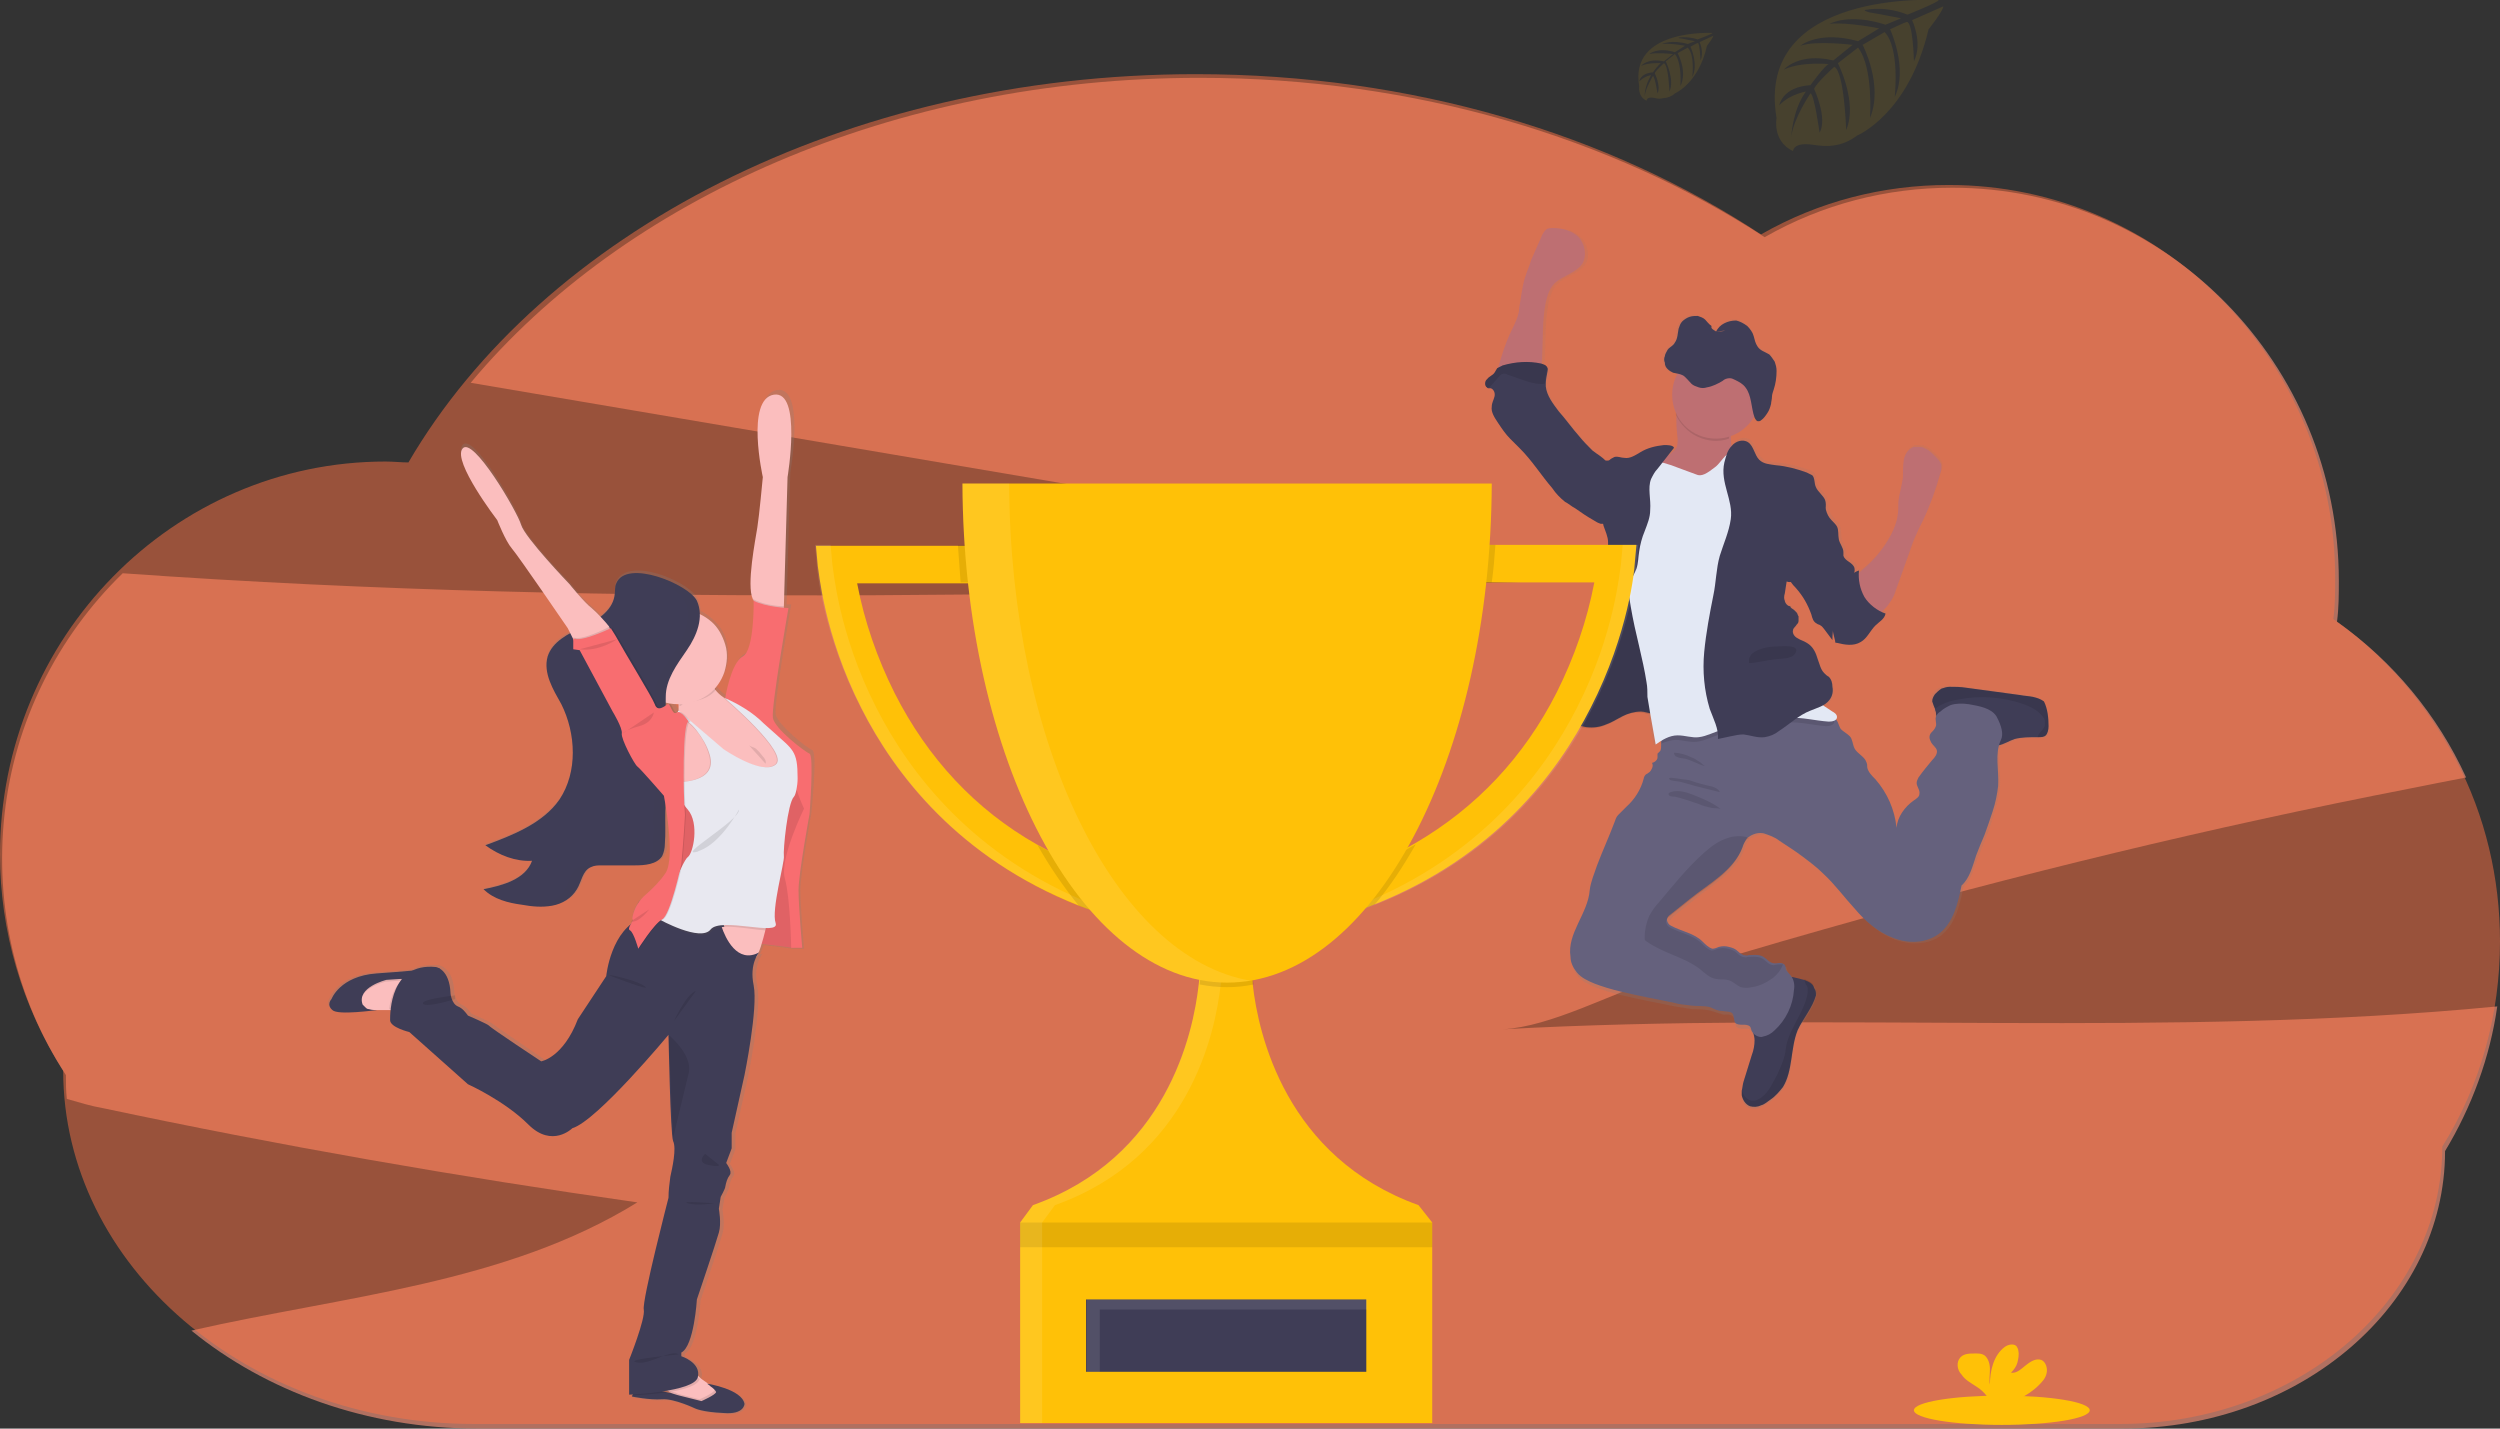 <?xml version="1.0" encoding="utf-8"?>
<!-- Generator: Adobe Illustrator 23.0.5, SVG Export Plug-In . SVG Version: 6.00 Build 0)  -->
<svg version="1.1" id="Capa_1" xmlns="http://www.w3.org/2000/svg" xmlns:xlink="http://www.w3.org/1999/xlink" x="0px" y="0px"
	 viewBox="0 0 273 156" style="enable-background:new 0 0 273 156;" xml:space="preserve">
<rect x="0" y="0" width="273" height="156" fill="#333333" stroke="none"/>
<style type="text/css">
	.st0{clip-path:url(#SVGID_2_);}
	.st1{opacity:0.8;fill:#D1806C;enable-background:new    ;}
	.st2{opacity:0.5;fill:#FF7245;enable-background:new    ;}
	.st3{fill:url(#SVGID_3_);}
	.st4{fill:#BE6F72;}
	.st5{fill:#3F3D56;}
	.st6{fill:#65617D;}
	.st7{opacity:0.1;enable-background:new    ;}
	.st8{fill:#E3E8F4;}
	.st9{opacity:0.1;}
	.st10{fill:#FFC107;}
	.st11{opacity:0.1;fill:#FFFFFF;enable-background:new    ;}
	.st12{fill:url(#SVGID_4_);}
	.st13{fill:#F86D70;}
	.st14{fill:#FBBEBE;}
	.st15{fill:#444053;}
	.st16{fill:#E8E8F0;}
	.st17{opacity:0.1;fill:#FFC107;enable-background:new    ;}
</style>
<g>
	<defs>
		<rect id="SVGID_1_" y="0" width="273" height="156"/>
	</defs>
	<clipPath id="SVGID_2_">
		<use xlink:href="#SVGID_1_"  style="overflow:visible;"/>
	</clipPath>
	<g class="st0">
		<path class="st1" d="M164.1,112.4c5.3-0.3,11.8-3.9,16.9-5.5c6-1.9,12.1-3.7,18.1-5.4c21.1-6,42.5-11.2,64.1-15.4
			c2-0.4,4-0.8,6.1-1.2c-3.1-6.8-8-12.7-14.1-17c0.2-1.5,0.2-3,0.2-4.5c0-23.7-18.9-42.9-42.2-42.9c-7.2,0-14.2,1.8-20.5,5.4
			C176.1,15.1,154.6,8.5,131,8.5c-33.5,0-62.9,13.3-79.6,33.3l78.3,13.3l48,8.1C123,64.9,68.1,66.5,13.4,62.6
			c-7.2,7-11.8,16.3-12.9,26.3c-1.1,10,1.2,20.1,6.7,28.5c0,0.9,0,1.7,0.1,2.6c1.4,0.4,2.7,0.8,3.9,1c19.3,4.1,38.8,7.5,58.4,10.3
			c-14.4,8.9-32,10.2-48.7,14C29,151.9,40,156,52.1,156h179.7c19.5,0,35.2-13.6,35.2-30.3c2.9-4.8,4.9-10.2,5.7-15.8
			C236.7,113.4,200.3,110.4,164.1,112.4z"/>
		<path class="st2" d="M273,102.8c0-6.9-1.6-13.7-4.8-19.8c-3.2-6.1-7.7-11.4-13.4-15.4c0.2-1.5,0.2-3,0.2-4.5
			c0-23.7-18.9-42.9-42.2-42.9c-7.2,0-14.2,1.8-20.5,5.4c-16.5-10.9-38.1-17.5-61.7-17.5c-38.4,0-71.4,17.4-86,42.4
			c-0.8,0-1.6-0.1-2.5-0.1C18.9,50.4,0,69.6,0,93.3c0,8.4,2.4,16.6,6.9,23.6c0,21.3,20.1,38.6,44.9,38.6h179.7
			c19.5,0,35.2-13.6,35.2-30.3C270.9,118.5,273,110.7,273,102.8z"/>
		
			<linearGradient id="SVGID_3_" gradientUnits="userSpaceOnUse" x1="192.942" y1="35.187" x2="192.942" y2="131.381" gradientTransform="matrix(1 0 0 -1 0 155.89)">
			<stop  offset="0" style="stop-color:#808080;stop-opacity:0.25"/>
			<stop  offset="0.54" style="stop-color:#808080;stop-opacity:0.12"/>
			<stop  offset="1" style="stop-color:#808080;stop-opacity:0.1"/>
		</linearGradient>
		<path class="st3" d="M223,76.5c-0.3-0.3-0.7-0.4-1.2-0.5c-0.4-0.1-0.9-0.2-1.4-0.2l-5.9-0.8c-0.6-0.1-1.2-0.1-1.8-0.1
			c-0.3,0-0.6,0.1-0.9,0.2c-0.3,0.1-0.5,0.3-0.7,0.6c-0.2,0.2-0.3,0.5-0.3,0.8c0,0.3,0.1,0.6,0.3,0.8c0.1,0.1,0.1,0.2,0.1,0.4
			c0.1,0.3,0.1,0.5,0.2,0.8c0,0.1,0.1,0.1,0.1,0.2c0,0,0,0,0,0c-0.1,0.3,0.1,0.7,0.1,1c-0.1,0.3-0.3,0.4-0.5,0.7
			c-0.1,0.2-0.2,0.4-0.2,0.5c0,0.2,0,0.4,0.2,0.6c0.2,0.3,0.5,0.5,0.6,0.8c0.1,0.4-0.2,0.8-0.5,1.1c-0.5,0.6-1,1.2-1.5,1.9
			c-0.1,0.2-0.2,0.4-0.2,0.6c0,0.4,0.4,0.8,0.3,1.2c-0.1,0.3-0.4,0.5-0.6,0.7c-1,0.7-1.8,1.7-1.9,3c-0.3-1.9-1.1-3.8-2.3-5.3
			c-0.3-0.4-0.7-0.8-0.9-1.3c-0.1-0.2-0.1-0.4-0.1-0.6c-0.2-0.6-1-0.9-1.3-1.5c-0.2-0.4-0.2-0.9-0.5-1.3c-0.3-0.4-0.8-0.4-1-0.8
			c-0.1-0.2-0.2-0.5-0.3-0.7c-0.1-0.2-0.3-0.4-0.4-0.5c0,0-0.1-0.1-0.1-0.1c0,0,0.1-0.1,0.1-0.1c0,0,0-0.1,0-0.2
			c0-0.3-0.3-0.5-0.5-0.6c-0.3-0.2-0.6-0.4-0.9-0.6c0.3-0.2,0.6-0.4,0.8-0.7c0.3-0.4,0.4-0.9,0.3-1.4c0-0.4-0.2-0.8-0.4-1.1
			c-0.1-0.2-0.3-0.3-0.5-0.4c-0.4-0.4-0.5-1-0.7-1.5c-0.2-0.7-0.6-1.5-1.2-1.9c-0.3-0.2-0.7-0.3-1-0.5c-0.3-0.2-0.6-0.6-0.5-0.9
			c0.1-0.2,0.3-0.4,0.4-0.6c0.2-0.3,0.2-0.6,0.2-0.9c-0.1-0.3-0.2-0.6-0.5-0.8c-0.2-0.1-0.4-0.2-0.4-0.4c-0.1,0-0.3-0.1-0.4-0.2
			c-0.1-0.1-0.2-0.2-0.2-0.4c-0.1-0.3-0.1-0.6,0-0.9c0.1-0.4,0.1-0.9,0.2-1.3c0.1,0,0.2,0.1,0.3,0.1c0.1,0,0.2,0,0.3-0.1
			c0.2,0.3,0.4,0.6,0.7,0.9c0.7,0.9,1.3,1.8,1.7,2.9c0.1,0.4,0.3,0.8,0.6,1c0.1,0.1,0.3,0.1,0.4,0.2c0.1,0.1,0.3,0.2,0.4,0.4
			c0.3,0.4,0.6,0.8,0.9,1.1l0,0.1c0,0,0,0.1,0,0.1c0.1,0.1,0.1,0.1,0.2,0.1c0.9,0.2,1.9,0.4,2.6-0.1c0.7-0.4,1-1.3,1.6-1.9
			c0.4-0.4,1-0.7,1.1-1.3c-0.1,0-0.3-0.1-0.4-0.2c0.1-0.1,0.2-0.3,0.4-0.4c0.2-0.2,0.4-0.5,0.6-0.8c0.2-0.3,0.4-0.7,0.5-1.1
			c0.5-1.3,0.9-2.6,1.4-3.9c0.2-0.6,0.4-1.2,0.7-1.9c0.3-0.7,0.6-1.3,0.9-1.9c0.8-1.7,1.4-3.4,1.9-5.2c0.1-0.2,0.1-0.5,0.1-0.8
			c-0.1-0.4-0.4-0.7-0.7-1c-0.3-0.3-0.6-0.6-1-0.8c-0.2-0.1-0.4-0.2-0.6-0.2c-0.2,0-0.4,0-0.7,0c-0.6,0.2-1,0.8-1.1,1.4
			c-0.1,0.6-0.1,1.3-0.1,1.9c-0.1,0.9-0.4,1.8-0.5,2.7c0,0.5,0,1.1-0.1,1.6c-0.1,0.7-0.4,1.4-0.7,2c-0.8,1.5-1.8,2.8-3.1,3.8
			c-0.1,0.1-0.3,0.2-0.4,0.4c0-0.1,0-0.2,0-0.3c-0.1,0-0.2,0.1-0.3,0.1c0-0.1,0-0.2,0-0.4c-0.2-0.6-1-0.7-1.2-1.3c0-0.1,0-0.3,0-0.4
			c-0.1-0.5-0.4-0.9-0.5-1.4c-0.1-0.5,0-1-0.2-1.4c-0.2-0.3-0.4-0.5-0.6-0.7c-0.3-0.3-0.5-0.7-0.6-1.1c0-0.1-0.1-0.2-0.1-0.4
			c0-0.3,0-0.5-0.1-0.8c-0.2-0.5-0.8-0.9-1-1.4c-0.2-0.4-0.1-1-0.4-1.3c-0.2-0.2-0.4-0.3-0.6-0.3c-1.1-0.4-2.2-0.7-3.4-0.8
			c-0.7-0.1-1.4-0.1-1.8-0.6c-0.5-0.5-0.6-1.5-1.2-1.9c-0.6-0.4-1.4-0.1-1.8,0.4c-0.1,0.1-0.1,0.2-0.2,0.2c-0.1-0.3-0.1-0.7-0.1-1
			c0-0.1,0-0.2,0-0.2c1.1-0.4,2-1.1,2.6-2c0,0,0,0,0,0l0,0.1c0.1,0.2,0.2,0.3,0.3,0.4c0.1,0,0.2,0,0.3-0.1c0.1-0.1,0.3-0.2,0.4-0.3
			c0.1-0.1,0.1-0.1,0.2-0.2c0.1-0.1,0.2-0.3,0.3-0.5c0.1-0.3,0.2-0.5,0.2-0.8c0-0.3,0-0.6,0.1-0.8c0-0.2,0.1-0.4,0.2-0.6
			c0-0.1,0-0.1,0.1-0.2c0-0.1,0.1-0.2,0.1-0.2c0.1-0.5,0.2-1,0.2-1.5c0-0.1,0-0.2,0-0.3c0-0.3-0.1-0.7-0.2-1
			c-0.1-0.3-0.3-0.6-0.6-0.8c-0.4-0.3-1-0.5-1.3-0.9c-0.2-0.3-0.2-0.7-0.4-1.1c-0.1-0.4-0.4-0.8-0.7-1.1c-0.3-0.3-0.7-0.5-1.2-0.6
			c-0.5-0.1-1.1,0.1-1.5,0.4l0,0c-0.2,0.2-0.4,0.4-0.6,0.7c-0.3-0.1-0.6-0.3-0.8-0.5c-0.2-0.2-0.4-0.5-0.7-0.7
			c-0.2-0.2-0.5-0.3-0.8-0.4c-0.3-0.1-0.6,0-0.9,0.1c-0.3,0.1-0.6,0.3-0.8,0.6c-0.2,0.2-0.4,0.5-0.4,0.8c-0.1,0.5-0.1,1.1-0.4,1.5
			c-0.2,0.3-0.6,0.5-0.8,0.8c-0.2,0.2-0.3,0.4-0.3,0.6c0,0.1,0,0.3,0,0.4c0,0.1,0,0.1,0,0.2c0,0,0,0,0,0c0,0.1,0,0.1,0,0.2
			c0.1,0.2,0.2,0.5,0.4,0.7c0.2,0.2,0.4,0.3,0.6,0.4c0.1,0,0.2,0.1,0.3,0.1l0.3,0.1l0.1,0c-0.3,0.6-0.5,1.4-0.6,2.1
			c0,0.7,0.1,1.5,0.4,2.1c0,0.1,0,0.1,0,0.2c0,0.9,0,1.9,0.1,2.8c0,0.4,0.1,0.8-0.2,1.1c-0.1,0.1-0.2,0.2-0.3,0.3
			c0.1-0.2,0.3-0.3,0.4-0.5c-0.3-0.3-0.9-0.4-1.3-0.3c-0.9,0.1-1.8,0.3-2.6,0.8c-0.5,0.3-1.1,0.7-1.7,0.6c-0.4,0-0.7-0.2-1.1-0.1
			c-0.2,0.1-0.4,0.2-0.5,0.3c-0.1,0.1-0.3,0.1-0.4,0.1c-0.4-0.5-1-0.8-1.4-1.1c-0.5-0.5-1-1-1.4-1.5c-0.8-0.9-1.5-1.9-2.3-2.8
			c-0.6-0.8-1.3-1.7-1.4-2.7c0-0.1,0-0.2,0-0.3c0-0.5,0.1-1,0.2-1.4c0-0.1,0-0.2,0-0.3c-0.1-0.2-0.3-0.3-0.6-0.4
			c0-0.2,0.1-0.4,0.1-0.6c0.1-2.1,0-4.1,0.4-6.2c0.2-0.8,0.4-1.6,1-2.1c0.9-0.9,2.3-1.1,3-2.1c0.6-0.9,0.3-2.1-0.4-2.9
			c-0.7-0.8-1.8-1.1-2.8-1c-0.3,0-0.6,0.1-0.8,0.2c-0.2,0.2-0.4,0.5-0.5,0.8l-1,2.5c-0.3,0.6-0.5,1.3-0.7,2c-0.3,1-0.4,2.2-0.6,3.2
			c0,0.8-0.5,1.8-0.8,2.6c-0.3,0.8-0.7,1.7-1,2.5c-0.1,0.2-0.3,0.9-0.5,1.4c-0.1,0-0.1,0.1-0.2,0.1c-0.1,0.2-0.2,0.3-0.3,0.5
			c-0.2,0.3-0.6,0.4-0.8,0.7c-0.2,0.3-0.3,0.8,0,0.9c0.1,0,0.1,0,0.2,0c0,0,0.1,0,0.1,0c0.4,0.1,0.5,0.6,0.4,0.9
			c-0.1,0.4-0.2,0.7-0.3,1.1c-0.1,0.7,0.3,1.3,0.7,1.8c0.4,0.6,0.8,1.2,1.3,1.7c0.3,0.4,0.7,0.7,1.1,1.1c1.3,1.3,2.3,2.9,3.5,4.3
			c0.4,0.5,0.9,1,1.4,1.5c0.3,0.3,0.7,0.5,1.1,0.7l2,1.3c0.2,0.2,0.5,0.3,0.8,0.4c0.1,0,0.2,0,0.3,0c0,0.1,0,0.1,0,0.2
			c0.2,0.6,0.5,1.2,0.5,1.8c0,0.6,0,1.3,0,1.9c0,0.6,0.2,1.2,0.2,1.8c0.1,1.1-0.2,2.2-0.5,3.3c-0.4,1.6-0.6,3.3-1.4,4.7
			c-0.2,0.4-0.5,0.8-0.5,1.3c0,0.1,0,0.1,0,0.2l-0.4,0.2c-0.1,0.1-0.2,0.1-0.3,0.2c-0.5,0.3-0.9,0.6-1.1,1.1
			c-0.2,0.4-0.1,0.9-0.3,1.3c0,0,0,0,0,0.1c-0.2,0.4-0.6,0.7-0.7,1.1c-0.1,0.3,0.1,0.6,0,1c0,0,0,0,0,0c-0.1,0.2-0.1,0.3-0.1,0.5
			c0,0.1,0,0.1,0,0.2c0,0.2,0.1,0.3,0.3,0.5c0.1,0.1,0.2,0.2,0.3,0.2c0.1,0.1,0.2,0.1,0.3,0.2l0.1,0c0.1,0,0.2,0.1,0.3,0.1l0.1,0
			c0.1,0,0.2,0.1,0.3,0.1l0.1,0c0.1,0,0.2,0.1,0.3,0.1l0.1,0l0.1,0l0.2,0.1l0.1,0c0.1,0,0.2,0,0.3,0h0.1c0.1,0,0.2,0,0.2,0h0.1
			c0.1,0,0.2,0,0.2,0h0.1c0.1,0,0.2,0,0.3,0h0c0.1,0,0.2,0,0.3-0.1l0.1,0c0.1,0,0.2,0,0.3-0.1l0,0c0.1,0,0.2-0.1,0.3-0.1
			c0.4-0.2,0.7-0.3,1.1-0.5c0.2-0.1,0.5-0.3,0.7-0.4c0.2-0.1,0.4-0.2,0.5-0.2c0.5-0.2,0.9-0.3,1.4-0.2c0.2,0,0.5,0.1,0.7,0.1
			c0,0,0,0.1,0,0.1c0.2,1.1,0.4,2.3,0.6,3.4c0.3-0.2,0.6-0.4,1-0.6c-0.1,0.2-0.1,0.4-0.1,0.5c0,0.1,0,0.3,0,0.4
			c0,0.2,0.1,0.5-0.1,0.7c-0.1,0.1-0.2,0.2-0.3,0.3c0,0.1,0,0.3,0,0.4c0,0.1-0.1,0.3-0.2,0.4c-0.1,0.1-0.2,0.2-0.4,0.2
			c0.1,0.2,0.1,0.4,0,0.6c-0.1,0.2-0.2,0.4-0.4,0.5c-0.1,0-0.2,0.1-0.3,0.2c-0.1,0.1-0.1,0.2-0.2,0.4c-0.3,1.2-1,2.3-1.9,3.1
			c-0.3,0.3-0.6,0.6-0.9,0.9c-0.2,0.3-0.3,0.5-0.4,0.8c-0.6,1.6-1.3,3.1-1.9,4.7c-0.4,0.9-0.7,1.8-0.8,2.7c-0.3,2.6-2.6,4.8-2.1,7.3
			c0.1,0.6,0.3,1.2,0.7,1.7c0.5,0.6,1.2,0.9,1.9,1.2c1.8,0.7,3.8,1.1,5.7,1.5l3,0.6c0.6,0.1,1.2,0.2,1.8,0.3c0.7,0,1.5,0,2.2,0.2
			c0.4,0.1,0.9,0.3,1.3,0.4c0.4,0,0.9-0.1,1.1,0.3c0.2,0.3,0.1,0.7,0.3,1c0.4,0.5,1.2,0,1.6,0.4c0.1,0.2,0.2,0.3,0.2,0.5
			c0.1,0.1,0.1,0.2,0.2,0.3c0,0.1,0,0.3,0,0.4c0,0.6-0.2,1.1-0.3,1.6c-0.3,1-0.6,1.9-0.9,2.9c-0.1,0.3-0.2,0.7-0.2,1.1
			c0,0.2,0,0.3,0,0.5c0.1,0.5,0.4,1.1,0.9,1.2c0.4,0.1,0.8,0.1,1.2-0.1c0.3-0.2,0.7-0.4,1-0.6c0.5-0.4,1-0.9,1.4-1.4
			c1.2-1.8,0.8-4.2,1.6-6.2c0.6-1.3,1.6-2.4,2-3.8c0.1-0.3,0.1-0.5,0-0.8c-0.1-0.5-0.7-0.8-1.1-0.9h0c-0.4-0.1-0.8-0.3-1.2-0.3
			c-0.1,0-0.2,0-0.3-0.1c-0.2-0.2-0.4-0.4-0.5-0.7c0-0.1-0.1-0.3-0.1-0.4c0-0.1-0.1-0.1-0.1-0.1c-0.1,0-0.1-0.1-0.2-0.1
			c-0.2,0-0.6,0.1-0.8,0c-0.5,0-0.9-0.6-1.4-0.8c-0.5-0.2-1-0.2-1.5-0.1c-0.2,0-0.4,0-0.5,0c-0.2-0.1-0.4-0.2-0.6-0.4
			c-0.3-0.2-0.6-0.4-1-0.5c-0.4-0.1-0.7-0.1-1.1,0c-0.2,0.1-0.5,0.1-0.7,0.2c-0.5,0-0.8-0.4-1.1-0.8c-0.9-0.9-2.3-1.1-3.4-1.7
			c-0.2-0.1-0.3-0.2-0.4-0.4c-0.1-0.3,0.2-0.7,0.4-0.9l2-1.6c2.1-1.8,4.8-3.1,5.8-5.8c0.1-0.4,0.3-0.7,0.5-1
			c0.1-0.1,0.2-0.2,0.3-0.2c0.4-0.3,1-0.4,1.5-0.3c0.6,0.1,1.2,0.4,1.7,0.8c0.9,0.5,1.7,1.1,2.5,1.7c0.8,0.6,1.6,1.2,2.3,1.9
			c1.3,1.2,2.3,2.6,3.5,3.9c1.2,1.3,2.5,2.5,4.1,3.1c1.6,0.6,3.6,0.6,5-0.4c1.6-1.2,2.1-3.3,2.5-5.3c0.9-0.9,1.2-2.2,1.6-3.3
			c0.3-0.7,0.6-1.4,0.9-2.2c0.4-0.9,0.6-1.8,0.9-2.7c0.3-0.9,0.5-1.8,0.6-2.8c0.1-1.5-0.3-3.1,0.1-4.5c0.6-0.1,1.1-0.4,1.6-0.6
			c0.8-0.3,1.7-0.2,2.5-0.2h0.1c0.3,0,0.6,0,0.8-0.2c0.3-0.2,0.3-0.6,0.3-1C223.7,78.1,223.6,77.1,223,76.5z M188.4,35.7
			c-0.2,0-0.4,0.1-0.6,0L188.4,35.7z"/>
		<path class="st4" d="M189.3,50.8c-0.3,0.2-0.6,0.4-1,0.5l-1.7,0.6c-0.9,0.3-1.9,0.7-2.8,0.5c-0.5-0.1-2.9-0.4-3.2-0.8
			c-0.5-0.7,1.3-1.6,2-2.2c0.1-0.1,0.3-0.2,0.4-0.4c0.2-0.3,0.2-0.7,0.2-1.1c-0.1-0.9-0.2-1.9-0.1-2.8c0-0.2,0-0.4,0.1-0.7
			c0.2-1.1,1.3-0.7,2.1-0.4c1,0.3,1.9,0.7,2.8,1.2c0.3,0.1,0.5,0.3,0.7,0.6c0.4,0.5,0.2,1.2,0.2,1.9c0,0.5,0,1,0.3,1.4
			c0.2,0.1,0.3,0.3,0.5,0.5c0.1,0.2,0.1,0.4,0.1,0.6C189.6,50.5,189.5,50.7,189.3,50.8z"/>
		<path class="st4" d="M165.9,33.6c0.2-1.1,0.3-2.2,0.6-3.2c0.2-0.7,0.5-1.3,0.7-2l1.1-2.5c0.1-0.3,0.3-0.6,0.5-0.8
			c0.2-0.2,0.5-0.2,0.8-0.2c1,0,2.1,0.3,2.8,1c0.7,0.8,0.9,2,0.4,2.9c-0.7,1-2.1,1.3-3,2.1c-0.6,0.6-0.8,1.3-1,2.1
			c-0.4,2-0.3,4.1-0.4,6.1c0,0.6-0.2,1.4-0.7,1.7c-0.3,0.2-0.7,0.2-1.1,0.2l-1.6,0c-0.3,0-1.2,0.2-1.4,0c-0.3-0.3,0.4-2.1,0.5-2.5
			c0.3-0.9,0.6-1.7,1-2.5C165.4,35.4,165.9,34.4,165.9,33.6z"/>
		<path class="st5" d="M198.3,108.7c-0.4,1.4-1.4,2.5-2,3.8c-0.8,2-0.5,4.4-1.6,6.2c-0.4,0.5-0.8,1-1.4,1.4c-0.3,0.2-0.6,0.5-1,0.6
			c-0.4,0.2-0.8,0.2-1.2,0.1c-0.5-0.2-0.8-0.7-0.9-1.2c0-0.2,0-0.3,0-0.5c0.1-0.4,0.1-0.7,0.2-1c0.3-1,0.6-1.9,0.9-2.9
			c0.2-0.5,0.3-1.1,0.3-1.6c0-0.6-0.4-1.4-0.2-1.9c0.1-0.3,0.4-0.5,0.5-0.7c0.2-0.3,0.3-0.6,0.4-1c0.2-0.7,0.3-1.4,0.7-1.9
			c0.3-0.3,0.6-0.6,0.9-0.9c0.3-0.2,0.6-0.4,0.9-0.5c0.3-0.1,0.6,0,1,0c0.4,0.1,0.8,0.2,1.2,0.3h0c0.5,0.2,1,0.4,1.1,0.9
			C198.3,108.2,198.3,108.4,198.3,108.7z"/>
		<path class="st5" d="M223.7,79.3c0,0.4-0.1,0.8-0.3,1c-0.2,0.2-0.5,0.2-0.8,0.2h-0.1c-0.9,0-1.7,0-2.5,0.2
			c-0.6,0.2-1.2,0.6-1.8,0.7c-0.9,0.1-1.7-0.4-2.5-0.8c-0.7-0.4-1.5-0.8-2.3-1.1c-0.5-0.2-1.5-0.3-1.8-0.9c-0.1-0.3-0.2-0.5-0.2-0.8
			c0-0.1-0.1-0.2-0.1-0.4c-0.1-0.2-0.2-0.5-0.3-0.8c0-0.3,0.1-0.5,0.3-0.8c0.2-0.2,0.4-0.4,0.7-0.6c0.3-0.1,0.6-0.2,0.9-0.2
			c0.6,0,1.2,0,1.8,0.1l5.9,0.8c0.5,0.1,0.9,0.1,1.4,0.2c0.4,0.1,0.8,0.2,1.2,0.5C223.6,77.4,223.7,78.4,223.7,79.3z"/>
		<path class="st6" d="M218.5,80.8c-0.7,1.5-0.2,3.3-0.3,5c-0.1,0.9-0.3,1.9-0.6,2.8c-0.3,0.9-0.6,1.8-0.9,2.6
			c-0.3,0.7-0.6,1.4-0.9,2.2c-0.4,1.2-0.7,2.5-1.6,3.3c-0.4,2-0.9,4.1-2.5,5.3c-1.4,1-3.3,1.1-5,0.4c-1.6-0.6-3-1.8-4.1-3.1
			c-1.2-1.3-2.2-2.7-3.5-3.9c-0.7-0.7-1.5-1.3-2.3-1.9c-0.8-0.6-1.6-1.1-2.5-1.7c-0.5-0.4-1.1-0.6-1.7-0.8c-0.5-0.1-1,0-1.5,0.3
			c-0.1,0.1-0.2,0.1-0.3,0.2c-0.2,0.3-0.4,0.6-0.5,1c-1,2.6-3.7,4-5.8,5.7l-2,1.6c-0.3,0.2-0.6,0.5-0.4,0.9c0.1,0.2,0.2,0.3,0.4,0.4
			c1.1,0.6,2.5,0.8,3.4,1.7c0.3,0.3,0.7,0.7,1.1,0.8c0.2,0,0.5-0.1,0.7-0.2c0.4-0.1,0.7-0.1,1.1,0c0.4,0.1,0.7,0.2,1,0.5
			c0.2,0.2,0.4,0.3,0.6,0.4c0.2,0,0.4,0.1,0.5,0c0.5,0,1-0.1,1.5,0.1c0.5,0.2,0.8,0.8,1.4,0.8c0.3,0,0.6-0.1,0.8,0
			c0.1,0,0.1,0,0.2,0.1c0.1,0,0.1,0.1,0.1,0.1c0.1,0.1,0.1,0.3,0.1,0.4c0.1,0.3,0.4,0.5,0.6,0.8c0.3,0.4,0.4,1,0.3,1.5
			c-0.1,1.7-0.9,3.3-2.1,4.4c-0.4,0.4-0.8,0.6-1.3,0.7c-0.2,0.1-0.5,0-0.7-0.1c-0.2-0.1-0.4-0.3-0.5-0.5c-0.1-0.2-0.1-0.4-0.2-0.5
			c-0.4-0.4-1.2,0-1.6-0.4c-0.2-0.3-0.1-0.7-0.3-1c-0.2-0.3-0.7-0.2-1.1-0.3c-0.5,0-0.9-0.2-1.3-0.4c-0.7-0.2-1.5-0.1-2.2-0.2
			c-0.6-0.1-1.2-0.1-1.8-0.3l-3-0.6c-1.9-0.4-3.9-0.8-5.7-1.5c-0.7-0.3-1.4-0.6-1.9-1.2c-0.4-0.5-0.7-1.1-0.7-1.7
			c-0.4-2.6,1.9-4.7,2.1-7.3c0.1-0.9,0.5-1.8,0.8-2.7c0.6-1.6,1.3-3.1,1.9-4.7c0.1-0.3,0.2-0.6,0.4-0.8c0.3-0.3,0.6-0.6,0.9-0.9
			c0.9-0.8,1.6-1.9,1.9-3.1c0-0.1,0.1-0.3,0.2-0.4c0.1-0.1,0.2-0.1,0.3-0.2c0.2-0.1,0.3-0.3,0.4-0.5c0.1-0.2,0.1-0.4,0-0.6
			c0.1,0,0.3-0.1,0.4-0.2s0.2-0.2,0.2-0.4c0-0.1,0-0.3,0-0.4c0.1-0.1,0.2-0.2,0.3-0.3c0.1-0.2,0.1-0.4,0.1-0.7c0-0.1,0-0.3,0-0.4
			c0.1-0.5,0.3-1,0.6-1.3c0.6-0.6,1.4-0.4,2.2-0.5c0.8-0.2,1.6-0.4,2.3-0.7c2.1-0.8,4.3-1.3,6.5-1.5c2.2-0.2,4.5,0.2,6.5,1
			c0.3,0.1,0.6,0.3,0.8,0.5c0.2,0.1,0.3,0.3,0.4,0.5c0.1,0.3,0.2,0.5,0.3,0.7c0.3,0.3,0.7,0.5,1,0.8c0.3,0.3,0.3,0.9,0.5,1.3
			c0.3,0.6,1.1,0.9,1.3,1.5c0.1,0.2,0.1,0.4,0.1,0.6c0.1,0.5,0.5,0.9,0.9,1.3c1.3,1.5,2.1,3.3,2.3,5.3c0.1-1.2,0.9-2.3,1.9-3
			c0.3-0.2,0.6-0.4,0.6-0.7c0.1-0.4-0.3-0.8-0.3-1.2c0-0.2,0.1-0.4,0.2-0.6c0.5-0.7,1-1.3,1.5-1.9c0.3-0.3,0.6-0.7,0.5-1.1
			c-0.1-0.3-0.4-0.5-0.6-0.8c-0.1-0.2-0.2-0.4-0.2-0.6c0-0.2,0.1-0.4,0.2-0.5c0.2-0.2,0.4-0.4,0.5-0.7c0.1-0.3-0.1-0.7,0-1
			c0.1-0.3,0.3-0.5,0.5-0.6c0.3-0.3,0.7-0.5,1.1-0.7c0.6-0.2,1.3-0.2,2-0.1c1.1,0.2,2.4,0.4,3,1.3C218.6,79.3,218.8,80.2,218.5,80.8
			z"/>
		<path class="st7" d="M223.7,79.3c0,0.4-0.1,0.8-0.3,1c-0.2,0.2-0.5,0.2-0.8,0.2h-0.1c0.1-0.5,0.7-0.8,0.8-1.3c0-0.2,0-0.3,0-0.5
			c0-0.1-0.1-0.3-0.2-0.4c-0.5-0.7-1.3-1.1-2.1-1.4c-2.3-0.8-4.8-1-7.2-0.5c-0.7,0.1-1.3,0.3-1.9,0.6c-0.2,0.1-0.4,0.3-0.6,0.4
			c-0.1-0.2-0.2-0.5-0.3-0.8c0-0.3,0.1-0.5,0.3-0.8c0.2-0.2,0.4-0.4,0.7-0.6c0.3-0.1,0.6-0.2,0.9-0.2c0.6,0,1.2,0,1.8,0.1l5.9,0.8
			c0.5,0.1,0.9,0.1,1.4,0.2c0.4,0.1,0.8,0.2,1.2,0.5C223.6,77.4,223.7,78.4,223.7,79.3z"/>
		<path class="st7" d="M198.3,108.7c-0.4,1.4-1.4,2.5-2,3.8c-0.8,2-0.5,4.4-1.6,6.2c-0.4,0.5-0.8,1-1.4,1.4c-0.3,0.2-0.6,0.5-1,0.6
			c-0.4,0.2-0.8,0.2-1.2,0.1c-0.5-0.2-0.8-0.7-0.9-1.2c0-0.2,0-0.3,0-0.5l0,0c0.2,0.5,0.5,1,1.1,1.1c0.2,0,0.4,0,0.6-0.1
			c0.2-0.1,0.4-0.2,0.5-0.3c0.8-0.6,1.2-1.6,1.7-2.5c0.3-0.7,0.6-1.3,0.8-2.1c0.1-0.4,0.1-0.8,0.2-1.2c0.5-2,2-3.6,2.3-5.6
			c0-0.1,0-0.3,0-0.4c0-0.2-0.1-0.4-0.2-0.5c-0.1-0.2-0.1-0.4-0.2-0.6c0.5,0.2,1,0.4,1.1,0.9C198.4,108.2,198.4,108.4,198.3,108.7z"
			/>
		<path class="st7" d="M194.7,105.3c-0.2,0.6-0.6,1.1-1.1,1.5c-0.7,0.5-1.5,0.9-2.3,1c-0.4,0.1-0.8,0.1-1.2,0
			c-0.5-0.2-0.9-0.7-1.5-0.8c-0.4-0.1-0.8,0-1.2-0.1c-0.7-0.1-1.2-0.6-1.8-1.1c-1.7-1.3-4-1.7-5.8-3c-0.1,0-0.1-0.1-0.2-0.2
			c0-0.1,0-0.2,0-0.3c0-0.8,0.2-1.6,0.5-2.3c0.3-0.5,0.6-1,1-1.4c1.6-1.9,3.1-3.8,5-5.5c0.8-0.7,1.6-1.3,2.6-1.6
			c0.5-0.2,1.6-0.3,2.3,0c-0.1,0.1-0.2,0.1-0.3,0.2c-0.2,0.3-0.4,0.6-0.5,1c-1,2.6-3.7,4-5.8,5.7l-2,1.6c-0.3,0.2-0.6,0.5-0.4,0.9
			c0.1,0.2,0.2,0.3,0.4,0.4c1.1,0.6,2.5,0.8,3.4,1.7c0.3,0.3,0.7,0.7,1.1,0.8c0.2,0,0.5-0.1,0.7-0.2c0.4-0.1,0.7-0.1,1.1,0
			c0.4,0.1,0.7,0.2,1,0.5c0.2,0.2,0.4,0.3,0.6,0.4c0.2,0,0.4,0.1,0.5,0c0.5,0,1-0.1,1.5,0.1c0.5,0.2,0.8,0.8,1.4,0.8
			C194.1,105.3,194.4,105.3,194.7,105.3z"/>
		<path class="st5" d="M172.7,72.8c-0.5,0.3-0.9,0.6-1.1,1.1c-0.2,0.4-0.1,0.9-0.3,1.3c-0.2,0.4-0.6,0.7-0.7,1.1
			c-0.1,0.3,0.1,0.6,0,1c-0.1,0.2-0.1,0.3-0.1,0.5c0,0.4,0.3,0.6,0.6,0.8c0.6,0.4,1.4,0.7,2.1,0.8c0.8,0.1,1.5,0,2.2-0.3
			c0.6-0.2,1.2-0.6,1.8-0.9c0.6-0.3,1.3-0.5,2-0.5c0.4,0,0.8,0.2,1.2,0.2c0.2,0,0.4,0,0.6,0c0.2-0.1,0.4-0.2,0.5-0.3
			c0.1-0.2,0.2-0.4,0.2-0.6c0.3-1.3,0.2-2.7-0.1-4s-0.8-2.6-1.1-3.9c-0.2-1-0.4-2-0.8-2.9c-0.4-0.9-1.1-1.8-2-2.1
			c-0.1,0-0.2,0-0.2,0c-0.1,0-0.1,0.1-0.2,0.1c-0.7,0.8-1.3,1.7-1.6,2.8c-0.4,1.1-0.5,2.4-0.8,3.5c-0.1,0.5-0.3,1.1-0.7,1.5
			S173.1,72.6,172.7,72.8z"/>
		<path class="st7" d="M181.7,77.1c0,0.2-0.1,0.4-0.3,0.6c-0.1,0.1-0.3,0.2-0.5,0.3c-0.2,0.1-0.4,0.1-0.6,0c-0.4,0-0.8-0.2-1.2-0.2
			c-0.7,0-1.4,0.1-2,0.5c-0.6,0.3-1.2,0.7-1.8,0.9c-0.9,0.4-1.9,0.4-2.9,0.2c-0.5-0.1-1-0.3-1.4-0.6c-0.3-0.2-0.6-0.5-0.6-0.8
			c0-0.2,0.1-0.3,0.1-0.5c0.1-0.3-0.1-0.6,0-1c0.1-0.4,0.5-0.7,0.7-1.1c0.2-0.4,0.1-0.9,0.3-1.3c0.2-0.5,0.7-0.8,1.1-1.1
			c0.5-0.3,1-0.5,1.4-0.9c0-0.1,0.1-0.1,0.1-0.2c0.3-0.4,0.5-0.8,0.6-1.3c0.4-1.2,0.4-2.4,0.8-3.5c0.3-1,0.9-2,1.6-2.8
			c0-0.1,0.1-0.1,0.2-0.1c0.1,0,0.2,0,0.2,0c0.9,0.4,1.6,1.2,2,2.1c0.4,0.9,0.6,1.9,0.8,2.9c0.3,1.3,0.8,2.6,1.1,3.9
			C181.9,74.4,182,75.8,181.7,77.1z"/>
		<path class="st7" d="M188.8,47.9c-1.1,0.4-2.3,0.3-3.4-0.2c-1.1-0.5-1.9-1.4-2.4-2.4c0-0.2,0-0.4,0.1-0.7c0.2-1.1,1.3-0.7,2.1-0.4
			c1,0.3,1.9,0.7,2.8,1.2c0.3,0.1,0.5,0.3,0.7,0.6C189,46.5,188.9,47.2,188.8,47.9z"/>
		<path class="st4" d="M187.4,47.9c2.6,0,4.8-2.1,4.8-4.8c0-2.6-2.1-4.8-4.8-4.8c-2.6,0-4.8,2.1-4.8,4.8
			C182.6,45.8,184.7,47.9,187.4,47.9z"/>
		<path class="st7" d="M200.3,78.8c0,0.4-0.5,0.5-0.9,0.5c-1.4-0.1-2.8-0.5-4.2-0.4c-1.8,0.2-3.4,1.2-5.2,1.2
			c-0.7,0-1.4-0.1-2.1,0.1c-0.9,0.2-1.7,0.7-2.6,0.8c-0.8,0.1-1.6-0.2-2.3-0.2c-0.5,0-1.1,0.2-1.6,0.4c0.1-0.5,0.3-1,0.6-1.3
			c0.6-0.6,1.4-0.4,2.2-0.5c0.8-0.2,1.6-0.4,2.3-0.7c2.1-0.8,4.3-1.3,6.5-1.5c2.2-0.2,4.5,0.2,6.5,1c0.3,0.1,0.6,0.3,0.8,0.5
			C200.3,78.8,200.3,78.8,200.3,78.8z"/>
		<path class="st8" d="M185.2,51.8l-1.9-0.7l-0.8-0.3c-0.3-0.1-0.7-0.2-1-0.3c-0.9-0.1-1.8,0.6-2.3,1.3c-0.5,0.8-0.7,1.7-0.8,2.7
			c-0.2,1.3-0.4,2.5-0.6,3.8c-0.2,1.2-0.2,2.3-0.2,3.5c0.1,3,0.7,5.9,1.4,8.8c0.3,1.3,0.6,2.6,0.8,3.9c0.1,0.5,0.1,1.1,0.1,1.6
			c0.1,0.6,0.2,1.2,0.3,1.8l0.6,3.4c0.7-0.5,1.5-1,2.4-1c0.8,0,1.6,0.3,2.3,0.2c0.9-0.1,1.7-0.6,2.6-0.8c0.7-0.1,1.4,0,2.1-0.1
			c1.8-0.1,3.4-1.1,5.2-1.2c1.4-0.1,2.8,0.3,4.3,0.4c0.4,0,0.9-0.1,0.9-0.5c0-0.3-0.3-0.5-0.5-0.6c-1.1-0.7-2.2-1.5-3.2-2.3
			c-0.9-0.7-1.9-1.5-2.5-2.5c-1.6-2.4-1-5.7-2.4-8.3c-1.1-2.1,0-4.8,0-7.2c0-1.2,0-2.4-0.3-3.5c-0.2-0.6-0.4-1.3-0.6-1.9l-0.9-2.4
			c0-0.1-0.1-0.1-0.1-0.2c-0.1,0-0.1-0.1-0.2-0.1c-0.6,0-1.1,0.1-1.5,0.5c-0.4,0.4-0.7,0.9-1.1,1.2
			C186.4,51.7,185.8,52.1,185.2,51.8z"/>
		<path class="st5" d="M188.3,50.5c0.2-0.7,0.3-1.3,0.8-1.8c0.4-0.5,1.2-0.8,1.8-0.4c0.6,0.4,0.7,1.4,1.2,1.9
			c0.5,0.5,1.2,0.5,1.8,0.6c1.2,0.1,2.3,0.4,3.4,0.8c0.2,0.1,0.4,0.2,0.6,0.3c0.3,0.3,0.2,0.9,0.4,1.3c0.2,0.5,0.8,0.9,1,1.4
			c0.2,0.6,0,1.3-0.2,1.9c-0.4,1.1-0.6,2.3-0.9,3.4c-0.4,1.1-0.8,2.2-1.7,3.1c-0.4,0.4-0.9,0.7-1.4,0.5l-0.2,1.3
			c-0.1,0.3-0.1,0.6,0,0.8c0,0.1,0.1,0.3,0.2,0.4c0.1,0.1,0.2,0.2,0.4,0.2c0,0.2,0.3,0.3,0.4,0.4c0.1,0.1,0.2,0.2,0.3,0.3
			c0.1,0.1,0.1,0.3,0.2,0.4c0,0.2,0,0.3,0,0.5c0,0.2-0.1,0.3-0.2,0.4c-0.1,0.2-0.4,0.4-0.4,0.6c-0.1,0.3,0.1,0.7,0.5,0.9
			c0.3,0.2,0.7,0.3,1,0.5c0.7,0.4,1,1.1,1.2,1.8c0.2,0.5,0.3,1.1,0.7,1.5c0.2,0.2,0.3,0.3,0.5,0.4c0.3,0.3,0.4,0.7,0.4,1.1
			c0.1,0.5,0,1-0.3,1.4c-0.5,0.7-1.4,0.9-2.1,1.2c-1.3,0.5-2.3,1.5-3.4,2.2c-0.5,0.4-1,0.6-1.6,0.7c-0.8,0.1-1.5-0.2-2.3-0.3
			c-0.5,0-0.9,0.1-1.4,0.2l-1.4,0.3c0.1-1.1-0.5-2.2-0.9-3.3c-0.6-2-0.8-4.1-0.6-6.2c0.2-2.1,0.6-4.2,1-6.2c0.3-1.4,0.3-2.9,0.7-4.3
			c0.4-1.3,1-2.6,1.2-4C189.3,54.6,187.8,52.7,188.3,50.5z"/>
		<path class="st5" d="M199.1,54.9c0.1,0.2,0.2,0.5,0.3,0.8c0.1,0.4,0.3,0.8,0.6,1.1c0.2,0.2,0.5,0.5,0.6,0.7
			c0.2,0.4,0.1,0.9,0.2,1.4c0.1,0.5,0.5,0.9,0.5,1.4c0,0.1,0,0.3,0,0.4c0.2,0.6,1,0.7,1.2,1.3c0.1,0.4-0.1,0.8-0.1,1.2
			c0,0.1,0,0.2,0,0.4c-0.1,0.1-0.1,0.3-0.3,0.3c-0.8,0.8-1.3,1.7-1.6,2.8c-0.2,1.1-0.4,2.1-0.4,3.2l-0.9-1.2
			c-0.1-0.1-0.2-0.3-0.4-0.4c-0.1-0.1-0.3-0.1-0.4-0.2c-0.4-0.2-0.5-0.6-0.6-1c-0.4-1.1-0.9-2-1.7-2.9c-0.4-0.4-0.8-0.9-0.9-1.5
			c0-0.3,0-0.5,0-0.8c0.2-1.6,0.5-3.2,1.3-4.6c0.4-0.7,0.8-1.2,1.2-1.9C198.2,55.1,198.5,54,199.1,54.9z"/>
		<path class="st5" d="M175.6,56.4c0,0.2,0,0.4-0.1,0.6c-0.1,0.1-0.2,0.2-0.3,0.2c-0.1,0-0.3,0-0.4,0c-0.3-0.1-0.5-0.2-0.8-0.4
			c-0.7-0.4-1.3-0.8-2-1.3c-0.4-0.2-0.7-0.5-1.1-0.7c-0.5-0.4-1-0.9-1.4-1.5c-1.2-1.4-2.2-3-3.5-4.3c-0.4-0.4-0.7-0.7-1.1-1.1
			c-0.5-0.5-0.9-1.1-1.3-1.7c-0.4-0.6-0.8-1.2-0.7-1.8c0-0.4,0.2-0.7,0.3-1.1c0.1-0.4-0.1-0.8-0.4-0.9c0,0-0.1,0-0.1,0
			c-0.1,0-0.1,0-0.2,0c-0.3-0.1-0.3-0.7,0-0.9c0.2-0.3,0.6-0.4,0.8-0.7c0.1-0.2,0.2-0.3,0.3-0.5c0.2-0.1,0.3-0.2,0.6-0.3
			c1.4-0.4,2.8-0.5,4.2-0.2c0.2,0.1,0.5,0.1,0.6,0.4c0,0.1,0,0.2,0,0.3c-0.1,0.5-0.2,1-0.2,1.4c0,0.1,0,0.2,0,0.3
			c0.1,1,0.8,1.9,1.4,2.7c0.8,0.9,1.5,1.9,2.3,2.8c0.4,0.5,0.9,1,1.4,1.5c0.5,0.4,1.1,0.7,1.5,1.2c0.3,0.4,0.2,1,0.2,1.5
			C175.7,53.4,175.7,54.9,175.6,56.4z"/>
		<path class="st4" d="M205.9,66.4c0.2-0.2,0.4-0.5,0.6-0.8c0.2-0.3,0.4-0.7,0.5-1.1l1.4-3.9c0.2-0.6,0.4-1.2,0.7-1.9
			c0.3-0.7,0.6-1.3,0.9-1.9c0.8-1.7,1.4-3.4,1.9-5.2c0.1-0.2,0.1-0.5,0.1-0.8c-0.1-0.4-0.4-0.7-0.7-1c-0.3-0.3-0.6-0.6-1-0.8
			c-0.2-0.1-0.4-0.2-0.6-0.2c-0.2,0-0.4,0-0.7,0c-0.6,0.2-1,0.8-1.1,1.4c-0.1,0.6-0.1,1.3-0.1,1.9c-0.1,0.9-0.4,1.8-0.5,2.7
			c0,0.5,0,1.1-0.1,1.6c-0.1,0.7-0.4,1.4-0.7,2c-0.8,1.5-1.8,2.7-3.1,3.8c-0.3,0.3-0.7,0.6-0.9,0.9c-0.2,0.3-0.4,0.7-0.4,1.1
			c-0.2,0.6-0.1,1.3,0.2,1.8c0.4,0.7,1.1,1,1.8,1.1C205,67.4,205.2,67.1,205.9,66.4z"/>
		<path class="st5" d="M187.4,36.2c0.2-0.4,0.5-0.7,0.9-0.9c0.4-0.2,0.8-0.3,1.3-0.3c0.4,0.1,0.8,0.3,1.2,0.6
			c0.3,0.3,0.6,0.7,0.7,1.1c0.1,0.4,0.2,0.8,0.4,1.1c0.3,0.5,0.8,0.6,1.3,0.9c0.2,0.2,0.4,0.5,0.6,0.8c0.1,0.3,0.2,0.6,0.2,1
			c0,0.7-0.1,1.4-0.3,2c-0.1,0.3-0.2,0.6-0.2,0.8c0,0.3-0.1,0.6-0.1,0.8c-0.1,0.4-0.2,0.7-0.4,1c-0.2,0.3-0.4,0.6-0.7,0.8
			c-0.1,0.1-0.2,0.1-0.3,0.1c-0.2,0-0.3-0.2-0.4-0.4c-0.4-1.1-0.3-2.4-1-3.3c-0.3-0.4-0.7-0.6-1.1-0.8c-0.2-0.1-0.4-0.2-0.6-0.2
			c-0.3,0-0.6,0.1-0.8,0.3c-0.5,0.3-1.1,0.6-1.7,0.7c-0.3,0.1-0.6,0.1-0.9,0c-0.3-0.1-0.6-0.2-0.8-0.4c-0.3-0.3-0.6-0.7-0.9-0.9
			c-0.4-0.2-0.7-0.2-1.1-0.3c-0.2-0.1-0.4-0.2-0.6-0.4c-0.2-0.2-0.3-0.4-0.3-0.7c-0.1-0.2-0.1-0.5,0-0.7c0-0.2,0.2-0.5,0.3-0.7
			c0.2-0.3,0.6-0.4,0.8-0.8c0.3-0.4,0.3-1,0.4-1.5c0.1-0.3,0.2-0.6,0.4-0.8c0.2-0.2,0.5-0.4,0.8-0.5c0.3-0.1,0.6-0.1,0.9-0.1
			c0.3,0.1,0.6,0.2,0.8,0.4c0.2,0.2,0.4,0.5,0.7,0.7C186.8,35.9,187.1,36,187.4,36.2c0.3,0,0.7,0,1-0.1"/>
		<path class="st7" d="M191.3,71.4c-0.1,0.1-0.2,0.3-0.3,0.5c0,0.2,0,0.4,0,0.5c0.1,0.1,2.5-0.4,2.8-0.4c0.6-0.1,1.8,0,2.2-0.6
			c0.8-1.1-1.6-0.8-2.1-0.8C193.2,70.6,192,70.8,191.3,71.4z"/>
		<path class="st5" d="M168.9,40.5c-0.1,0.5-0.2,1-0.2,1.4c-0.7,0.1-1.5-0.1-2.1-0.3l-2-0.7c-0.1-0.1-0.3-0.1-0.4-0.1
			s-0.3,0.1-0.4,0.2c-0.3,0.3-0.8,1-1.2,1.3c-0.1,0-0.1,0-0.2,0c-0.3-0.1-0.3-0.7,0-0.9c0.2-0.3,0.6-0.4,0.8-0.7
			c0.1-0.2,0.2-0.3,0.3-0.5c0.2-0.1,0.4-0.2,0.6-0.3c1.4-0.4,2.8-0.5,4.2-0.2c0.2,0.1,0.5,0.1,0.6,0.4C169,40.3,169,40.4,168.9,40.5
			z"/>
		<path class="st7" d="M168.9,40.5c-0.1,0.5-0.2,1-0.2,1.4c-0.7,0.1-1.5-0.1-2.1-0.3l-2-0.7c-0.1-0.1-0.3-0.1-0.4-0.1
			s-0.3,0.1-0.4,0.2c-0.3,0.3-0.8,1-1.2,1.3c-0.1,0-0.1,0-0.2,0c-0.3-0.1-0.3-0.7,0-0.9c0.2-0.3,0.6-0.4,0.8-0.7
			c0.1-0.2,0.2-0.3,0.3-0.5c0.2-0.1,0.4-0.2,0.6-0.3c1.4-0.4,2.8-0.5,4.2-0.2c0.2,0.1,0.5,0.1,0.6,0.4C169,40.3,169,40.4,168.9,40.5
			z"/>
		<path class="st7" d="M187,85.9c0.3,0.1,0.7,0.3,0.8,0.6l-2.8-0.7l-1.4-0.4c-0.3-0.1-1.2-0.1-1.3-0.3c-0.2-0.3,0.6-0.1,0.8-0.1
			c0.5,0.1,0.9,0.1,1.4,0.2C185.3,85.5,186.1,85.7,187,85.9z"/>
		<path class="st7" d="M188,88.4c-0.2-0.2-0.9-0.1-1.2-0.2c-0.4-0.1-0.9-0.2-1.3-0.4c-0.9-0.3-1.7-0.6-2.6-0.8c-0.2,0-0.7,0-0.7-0.3
			c0-0.2,0.6-0.3,0.7-0.3c0.8-0.1,1.8,0.3,2.5,0.6C186.4,87.4,187.2,87.8,188,88.4z"/>
		<path class="st7" d="M186.3,83.7c-0.9-0.2-1.7-0.8-2.6-0.9c-0.2,0-0.5-0.1-0.7-0.2c-0.1-0.1-0.2-0.2-0.2-0.4
			c0.6,0,1.3,0.2,1.9,0.5c0.3,0.1,0.6,0.3,0.9,0.5C185.8,83.3,186.1,83.7,186.3,83.7z"/>
		<path class="st5" d="M203,62.3c-0.1,1,0.1,2,0.6,2.9c0.5,0.8,1.4,1.5,2.3,1.8c-0.1,0.6-0.7,0.9-1.1,1.3c-0.6,0.6-0.9,1.4-1.6,1.8
			c-0.8,0.5-1.8,0.3-2.6,0.1c-0.1,0-0.2,0-0.2-0.1c0,0,0-0.1,0-0.1c-0.3-1.1-0.5-2.2-0.2-3.3c0.2-0.9,0.8-1.7,1.3-2.5
			C201.9,63.4,202,62.6,203,62.3z"/>
		<path class="st5" d="M181.7,48.6c-0.9,0.1-1.8,0.3-2.6,0.8c-0.5,0.3-1.1,0.7-1.7,0.6c-0.4,0-0.7-0.2-1.1-0.1
			c-0.2,0.1-0.4,0.2-0.5,0.3c-0.1,0.1-0.2,0.1-0.3,0.1c-0.1,0-0.2,0-0.3,0l-0.2,3.3c-0.1,1.3-0.2,2.5,0.1,3.8
			c0.2,0.6,0.5,1.2,0.5,1.8c0,0.6,0,1.3,0,1.9c0,0.6,0.2,1.2,0.2,1.8c0.1,1.1-0.2,2.2-0.5,3.3c-0.4,1.6-0.6,3.3-1.4,4.7
			c-0.2,0.4-0.5,0.8-0.5,1.3c0,0.1,0,0.1,0,0.2c-0.2,0.1-0.5,0.3-0.7,0.4c-0.5,0.3-0.9,0.6-1.1,1.1c-0.2,0.4-0.1,0.9-0.3,1.3
			c-0.2,0.4-0.6,0.7-0.7,1.1c-0.1,0.3,0.1,0.6,0,1c-0.1,0.2-0.1,0.3-0.1,0.5c0,0.4,0.3,0.6,0.6,0.8c0.4,0.3,0.9,0.5,1.4,0.6l1.4-5.7
			c1.3-2.4,2.4-4.9,3.2-7.5c0.2-0.8,0.6-1.7,0.9-2.5c0.3-0.5,0.5-0.9,0.7-1.4c0.2-0.6,0.2-1.3,0.3-1.9c0.1-0.7,0.3-1.5,0.6-2.2
			c0.3-0.8,0.6-1.5,0.6-2.3c0.1-1.2-0.3-2.4,0.1-3.4c0.2-0.4,0.4-0.8,0.7-1.1c0.6-0.8,1.2-1.5,1.8-2.3
			C182.7,48.6,182.1,48.6,181.7,48.6z"/>
		<g class="st9">
			<path class="st7" d="M188.4,35.4l-0.3,0l0,0C188.2,35.4,188.3,35.4,188.4,35.4z"/>
			<path class="st7" d="M193.8,40.4c-0.1,0.5-0.2,0.9-0.3,1.4c-0.1,0.3-0.2,0.6-0.2,0.8c0,0.3-0.1,0.6-0.1,0.8
				c-0.1,0.4-0.2,0.7-0.4,1c-0.2,0.3-0.4,0.6-0.7,0.8c-0.1,0.1-0.2,0.1-0.3,0.1c-0.2,0-0.3-0.2-0.4-0.4c-0.4-1.1-0.3-2.4-1-3.3
				c-0.3-0.4-0.7-0.6-1.1-0.8c-0.2-0.1-0.4-0.2-0.6-0.2c-0.3,0-0.6,0.1-0.8,0.3c-0.5,0.3-1.1,0.6-1.7,0.7c-0.3,0.1-0.6,0.1-0.9,0
				c-0.3-0.1-0.6-0.2-0.8-0.4c-0.3-0.3-0.6-0.7-0.9-0.9c-0.4-0.2-0.7-0.2-1.1-0.3c-0.2-0.1-0.4-0.2-0.6-0.4
				c-0.2-0.2-0.3-0.4-0.3-0.6c0,0,0-0.1,0-0.1c-0.1,0.3-0.1,0.5,0,0.8c0.1,0.2,0.2,0.5,0.3,0.6c0.2,0.2,0.4,0.3,0.6,0.4
				c0.4,0.1,0.8,0.1,1.1,0.3c0.3,0.2,0.6,0.6,0.9,0.9c0.2,0.2,0.5,0.3,0.8,0.4c0.3,0.1,0.6,0.1,0.9,0c0.6-0.1,1.1-0.4,1.7-0.7
				c0.2-0.2,0.5-0.3,0.8-0.3c0.2,0,0.4,0.1,0.6,0.2c0.4,0.2,0.8,0.5,1.1,0.9c0.7,0.9,0.6,2.2,1,3.3c0.1,0.2,0.2,0.4,0.4,0.4
				c0.1,0,0.2,0,0.3-0.1c0.3-0.2,0.5-0.5,0.7-0.8c0.2-0.3,0.3-0.7,0.4-1c0-0.3,0-0.6,0.1-0.8c0.1-0.3,0.1-0.6,0.2-0.8
				C193.8,41.8,193.9,41.1,193.8,40.4C193.8,40.4,193.8,40.4,193.8,40.4z"/>
		</g>
		<path class="st10" d="M178.7,59.5l-0.2,2.2c0,0.3-0.6,7.4-4.8,15.6c-3.6,7.1-10.5,16.3-23.7,21.5c-1,0.4-2.1,0.8-3.2,1.1l-1.2-3.9
			c3.1-1,6.1-2.3,8.9-3.9c6.7-3.9,11.9-9.4,15.5-16.5c1.9-3.8,3.3-7.8,4.1-12h-15v-4.1H178.7z"/>
		<path class="st11" d="M148.5,98.8c13.1-5.2,20.1-14.4,23.7-21.5c4.2-8.2,4.7-15.3,4.8-15.6l0.2-2.2h1.7l-0.2,2.2
			c0,0.3-0.6,7.4-4.8,15.6c-3.6,7.1-10.5,16.3-23.7,21.5c-1,0.4-2.1,0.8-3.2,1.1l-0.2-0.5C147.4,99.2,148,99,148.5,98.8z"/>
		<path class="st10" d="M122.2,96.1l-1.2,3.9c-1.1-0.4-2.2-0.7-3.2-1.1c-13.1-5.2-20.1-14.4-23.7-21.5c-4.2-8.2-4.7-15.3-4.8-15.6
			l-0.2-2.2h19.5v4.1h-15c0.8,4.2,2.2,8.2,4.1,12c3.6,7.1,8.8,12.7,15.5,16.5C116.1,93.8,119.1,95.1,122.2,96.1z"/>
		<path class="st11" d="M119.4,98.8c-13.1-5.2-20.1-14.4-23.7-21.5c-4.2-8.2-4.7-15.3-4.8-15.6l-0.2-2.2h-1.7l0.2,2.2
			c0,0.3,0.6,7.4,4.8,15.6c3.6,7.1,10.5,16.3,23.7,21.5c1,0.4,2.1,0.8,3.2,1.1l0.2-0.5C120.5,99.2,119.9,99,119.4,98.8z"/>
		<path class="st10" d="M156.4,133.5v21.9h-45v-21.9l1.4-1.9c14.6-5.2,17.5-18.7,18.1-24.1c0.1-0.7,0.1-1.5,0.2-2.2h5.6
			c0,0.7,0.1,1.5,0.1,2.2c0.6,5.4,3.6,18.9,18.1,24.1L156.4,133.5z"/>
		<path class="st7" d="M156.4,133.5h-45v2.7h45V133.5z"/>
		<path class="st11" d="M115.2,131.6c14.6-5.2,17.5-18.7,18.1-24.1c0.1-0.7,0.1-1.5,0.2-2.2h-2.4c0,0.7-0.1,1.5-0.2,2.2
			c-0.6,5.4-3.6,18.9-18.1,24.1l-1.4,1.9v21.9h2.4v-21.9L115.2,131.6z"/>
		<path class="st7" d="M104.6,59.5h4v4.1h-3.7C104.8,62.3,104.7,60.9,104.6,59.5z"/>
		<path class="st7" d="M122.2,96.1l-1.2,3.9c-1.1-0.4-2.2-0.7-3.2-1.1c-1.7-2.1-3.2-4.3-4.5-6.6C116.1,93.8,119.1,95.1,122.2,96.1z"
			/>
		<path class="st7" d="M145.7,96.1c3.1-1,6.1-2.3,8.9-3.9c-1.3,2.3-2.8,4.6-4.5,6.6c-1,0.4-2.1,0.8-3.2,1.1L145.7,96.1z"/>
		<path class="st7" d="M163.3,59.5c-0.1,1.4-0.2,2.7-0.4,4.1h-3.7v-4.1H163.3z"/>
		<path class="st7" d="M136.9,107.5c-1.9,0.4-3.9,0.4-5.9,0c0.1-0.7,0.1-1.5,0.1-2.2h5.6C136.7,106,136.8,106.8,136.9,107.5z"/>
		<path class="st10" d="M105.1,52.8c0.1,30.1,13,54.5,28.9,54.5s28.8-24.4,28.9-54.5H105.1z"/>
		<path class="st11" d="M110.2,52.8h-5.1c0.1,30.1,13,54.5,28.9,54.5c0.9,0,1.7-0.1,2.6-0.2C121.8,104.6,110.3,81.3,110.2,52.8z"/>
		<path class="st5" d="M149.2,141.9h-30.6v7.9h30.6V141.9z"/>
		<path class="st11" d="M120.1,143h29.2v-1.1h-30.6v7.9h1.4V143z"/>
		
			<linearGradient id="SVGID_4_" gradientUnits="userSpaceOnUse" x1="9509.99" y1="57.486" x2="21296.6" y2="57.486" gradientTransform="matrix(1 0 0 -1 0 155.89)">
			<stop  offset="0" style="stop-color:#808080;stop-opacity:0.25"/>
			<stop  offset="0.54" style="stop-color:#808080;stop-opacity:0.12"/>
			<stop  offset="1" style="stop-color:#808080;stop-opacity:0.1"/>
		</linearGradient>
		<path class="st12" d="M88.7,81.9c-0.6-0.2-3.8-2.8-4-3.9c-0.2-1.2,1.7-12,1.7-12s-0.2,0-0.5,0v-0.2l0.4-14.2c0,0,1.7-9.6-1.5-9
			c-3.1,0.6-1.2,9-1.2,9s-0.4,4.3-0.6,5.6c-0.2,1.2-1.3,6.3-0.6,7.9c0,0.1,0.1,0.1,0.1,0.2c0,0,0.1,5.4-1.2,6.1
			c-1.3,0.7-1.8,4.2-1.9,4.5l-0.1,0c-0.4-0.2-0.7-0.5-1-0.9c0,0-0.1-0.1-0.1-0.1c0.9-1,1.4-2.3,1.3-3.6c0-1.3-0.5-2.6-1.5-3.5
			c-0.4-0.4-0.9-0.8-1.5-1.1c0-0.5-0.1-0.9-0.3-1.3c-0.6-1.3-4.1-3.1-6.5-3.1c-1.1,0-2,0.3-2.4,1.2c-0.2,0.4-0.1,1-0.2,1.4
			c-0.1,1-0.8,1.7-1.5,2.3c-0.3-0.4-0.7-0.7-1-1c-0.8-0.6-2.4-2.6-2.4-2.6s-5-5.1-5.3-6.6c-0.4-1.4-5.3-9.9-6.4-8.4
			c-1.1,1.5,3.8,7.9,3.8,7.9s0.9,2.3,1.6,3.1c0.7,0.8,6.2,8.8,6.2,8.8l0.3,0.5c-1.2,0.6-2.2,1.4-2.6,2.6c-0.5,1.8,0.7,3.6,1.5,5.3
			c1.6,3.3,1.8,7.4-0.2,10.4c-1.9,2.6-5.1,3.9-8.2,5c1.5,1.2,3.3,1.8,5.2,1.7c-0.7,2-3.2,2.7-5.3,3.1c1.1,1.1,2.7,1.5,4.2,1.7
			c0.7,0.1,1.5,0.2,2.3,0.2h0.2l0.2,0c0.3,0,0.5,0,0.8-0.1c1.1-0.2,2.2-0.8,2.7-1.8c0.5-0.8,0.6-2,1.5-2.4c0.2-0.1,0.5-0.2,0.7-0.2
			h0c0.2,0,0.3,0,0.5,0l3.6,0c0.2,0,0.3,0,0.5,0c1,0,2.1-0.2,2.6-1c0.2-0.4,0.3-0.9,0.3-1.3c0.1-1.1,0-2.3,0-3.5
			c0.3,2.1,0.6,5.4-0.1,6.6c-0.6,0.9-1.4,1.7-2.2,2.4c-0.2,0.2-0.4,0.4-0.6,0.6c-0.1,0.1-0.2,0.1-0.2,0.1l-0.1,0.2
			c-0.3,0.4-0.5,0.9-0.6,1.4c0,0.1-0.1,0.3,0,0.4c0.1,0.2-0.6,0.9-0.4,1.2c-1.7,2-2,5-2,5l-3.1,4.7c-1.6,4.2-4,4.6-4,4.6
			s-5.6-3.8-5.8-4c-0.2-0.2-2.3-1.1-2.3-1.1c-0.3-0.4-0.6-0.8-1.1-1c-0.7-0.3-0.8-1.4-0.8-1.4c-0.1-2.7-1.7-2.9-1.7-2.9
			c-1.3-0.1-2.2,0.1-3,0.5l-0.2,0c-1.1,0.1-2.4,0.2-3.8,0.3c-4,0.3-4.9,2.8-4.9,2.8s-0.5,0.6,0.2,1.2c0.6,0.6,4.8,0,4.9,0
			c-0.3,0-0.6,0-0.9-0.1c0.6,0,1.5,0,2.3,0h0.2c0,0.4-0.1,0.8-0.1,1.2c0,0.8,2.1,1.3,2.1,1.3l6.4,5.7c0,0,4,1.8,6.6,4.4
			c2.6,2.6,4.8,0.4,4.8,0.4c2.7-0.7,10.6-10.2,10.6-10.2c0,0.3,0.2,9.5,0.5,11.4c0,0.1,0,0.2,0.1,0.3c0.4,0.8-0.1,3-0.3,3.9
			c-0.1,0.8-0.2,1.5-0.2,2.3c0,0-2.9,11.2-2.7,12.2c0.2,1-1.6,5.6-1.6,5.6v3.8l0.3,0c0,0.1-0.1,0.1-0.1,0.2l0,0c0,0,2,0.4,3.3,0.3
			c1.3-0.1,3.6,1,3.6,1s0.8,0.4,3.1,0.5c2.4,0.2,2.4-1,2.4-1c-0.3-1.6-4-2.2-4.1-2.2c-0.3-0.2-0.6-0.4-0.8-0.6l0,0c0,0,0-0.1,0-0.1
			c0.4-1.6-1.8-2.3-1.8-2.3v-0.4c1.4-0.7,1.7-5.8,1.7-5.8s2.1-6.2,2.4-7.3c0.3-1,0-2.6,0-2.6l0.2-1.3c0,0,0.5-0.9,0.5-1.1
			c0.1-0.5,0.2-0.9,0.5-1.3c0.3-0.4-0.4-1.3-0.4-1.3l0.6-1.6v-1.7l1.4-6.3c0,0,1.5-7.4,1-9.8s0.6-3.6,0.6-3.6
			c-0.1,0.1-0.2,0.1-0.3,0.1c0.1-0.3,0.3-0.7,0.4-1l3.2,0.4v0h1.2c0,0-0.4-4.5-0.4-6.4s1.2-8.4,1.2-8.4S89.3,82.1,88.7,81.9z
			 M74.4,76.6c0,0.2,0,0.4,0,0.6l-0.1,0.1l-0.1-0.1l-0.1,0.2l0,0c-0.3-0.2-0.5-1.1-0.7-0.9l0,0c-0.1-0.1-0.1-0.1-0.2,0l0,0
			c0-0.1,0-0.1,0-0.2C73.5,76.5,74,76.5,74.4,76.6C74.4,76.5,74.4,76.6,74.4,76.6z M85.1,97.8L85.1,97.8l0,0.3
			C85.1,98,85.1,97.9,85.1,97.8z M73.4,152l-0.4-0.1l0.2,0L73.4,152L73.4,152L73.4,152z M77.9,151.3c-0.1-0.1-0.3-0.2-0.4-0.3
			C77.5,151.1,77.7,151.2,77.9,151.3z"/>
		<path class="st13" d="M86.7,93.2l-2.9,7.5h0.7l-2.7,2.2l4.9,0.6V93.2z"/>
		<path class="st7" d="M86.7,93.2l-2.9,7.5l-0.7-0.2l-1.3,2.4l4.9,0.6V93.2z"/>
		<path class="st13" d="M82.2,98.1h4.5l1.7-13.7h-6.2V98.1z"/>
		<path class="st7" d="M82.2,98.1h4.5l1.7-13.7h-6.2V98.1z"/>
		<path class="st14" d="M73.3,87.6l1-0.2l2.2-0.4c0,0,6.8-1.5,8.1-1.6c0.8-0.1,1.7-0.3,2.4-0.7c0.4-0.2,0.6-0.3,0.6-0.3L85.3,80
			l-3.8-2.8c0,0-2.4-0.5-3.4-1.9c-0.2-0.3-0.4-0.7-0.4-1c-0.1-0.4,0-0.7,0.1-1.1c0.6-1.9-3.7,1.8-3.7,1.8s0,0.9,0,2
			c0,0.2,0,0.5,0,0.7c0,0.2,0,0.3,0,0.5c-0.1,1.1-0.3,2.3-0.7,3C72.3,82.9,73.3,87.6,73.3,87.6z"/>
		<path class="st7" d="M74.2,77.1L74.2,77.1c0.3,0,0.4-0.4,0.6-0.4c1.3-0.1,2.6-0.4,3.4-1.4c-0.2-0.3-0.4-0.7-0.4-1
			c-0.1-0.4,0-0.7,0.1-1.1c0.6-1.9-3.7,1.8-3.7,1.8S74.2,76,74.2,77.1z"/>
		<path class="st14" d="M68.9,71.7c0,0.7,0.1,1.4,0.4,2c0.3,0.6,0.6,1.2,1.1,1.7c0.5,0.5,1.1,0.9,1.7,1.1c0.6,0.3,1.3,0.4,2,0.4
			c0.2,0,0.3,0,0.5,0c1-0.1,2-0.5,2.8-1.1s1.4-1.5,1.7-2.4c0.3-1,0.4-2,0.1-3c-0.3-1-0.8-1.9-1.5-2.5c-0.8-0.7-1.7-1.1-2.7-1.3
			c-1-0.2-2,0-3,0.4c-0.9,0.4-1.7,1.1-2.3,1.9C69.2,69.7,68.9,70.7,68.9,71.7z"/>
		<path class="st5" d="M67.3,63.7c-0.2,0.4-0.1,0.9-0.2,1.4c-0.3,1.7-2,2.7-3.5,3.4c-1.6,0.7-3.3,1.6-3.8,3.2
			c-0.5,1.8,0.6,3.6,1.5,5.2c1.6,3.2,1.8,7.4-0.2,10.4c-1.8,2.6-5.1,3.9-8.1,5c1.5,1.1,3.3,1.8,5.1,1.7c-0.7,2-3.2,2.7-5.3,3.1
			c1.1,1.1,2.7,1.5,4.2,1.7c1.1,0.2,2.2,0.3,3.3,0.1c1.1-0.2,2.1-0.8,2.7-1.8c0.5-0.8,0.6-2,1.5-2.4c0.4-0.2,0.8-0.2,1.2-0.2l3.6,0
			c1.1,0,2.4-0.1,3-1c0.2-0.4,0.3-0.9,0.3-1.3c0.2-2.4-0.3-4.8,0.7-7c0.3-0.6-1.6-1.7-1.4-2.4c0.7-2.4,0.8-4.2,0.8-6.7
			c0-1.9,1.2-3.5,2.3-5.1s1.9-3.6,1.1-5.4C75.2,63.8,68.4,61,67.3,63.7z"/>
		<path class="st14" d="M72.1,151.3l0.9,0.6l0.1,0.1l0,0l1.1,0.7l2.5,0.4L79,153c0,0,0.6-1.3-0.4-1.3c-0.3,0-0.6-0.1-0.9-0.3
			l-0.1-0.1c-0.1-0.1-0.3-0.2-0.4-0.3c-0.3-0.2-0.6-0.4-0.8-0.6c-0.3-0.3-0.6-0.5-0.6-0.5L72.1,151.3z"/>
		<path class="st7" d="M73,151.9l0.1,0.1l0,0l1.1,0.7l2.5,0.4L79,153c0,0,0.6-1.3-0.4-1.3c-0.3,0-0.6-0.1-0.9-0.3
			c0.2,0.1,0.3,0.3,0.3,0.4c0,0.3-1.6,1-1.6,1l-2.4-0.6C74.1,152.2,73.7,152,73,151.9L73,151.9L73,151.9z"/>
		<path class="st5" d="M69,152.5c0,0,1.9,0.4,3.3,0.3c1.3-0.1,3.6,1,3.6,1s0.8,0.4,3.1,0.5c2.3,0.2,2.3-1,2.3-1
			c-0.3-1.6-4-2.2-4.1-2.2c0,0,0.2,0.1,0.4,0.3c0.3,0.2,0.5,0.4,0.6,0.6c0,0.3-1.6,1-1.6,1l-2.4-0.6c0,0-0.4-0.1-1-0.3h-0.1
			c-0.8-0.2-1.6-0.4-2.5-0.5C69.6,151.4,69.1,152.2,69,152.5C69,152.4,69,152.5,69,152.5z"/>
		<path class="st14" d="M38.3,109.5l1,0.8c0,0,0.3,0,0.7,0h0.1c0.6,0,1.5,0,2.3,0c0.5,0,1,0,1.5,0.1c0.5,0.2,1.4-3,1.4-3l-1-0.2
			L44,107l-0.2-0.1l-0.8-0.2l-2.6,0.3l-1.8,1.2L38.3,109.5z"/>
		<path class="st7" d="M38.3,109.5l1,0.8c0,0,0.3,0,0.7,0c-0.2-0.1-0.4-0.2-0.5-0.4c-0.7-1.9,2.6-2.7,2.6-2.7l1.5-0.1l0.3,0h0.2
			L44,107l-0.2-0.1l-0.8-0.2l-2.6,0.3l-1.8,1.2L38.3,109.5z"/>
		<path class="st5" d="M36.3,110.3c0.6,0.6,4.7,0,4.9,0c-0.3,0-0.6,0-0.9-0.1c-0.2,0-0.3-0.1-0.4-0.2c-0.1-0.1-0.2-0.2-0.3-0.3
			c-0.7-1.9,2.6-2.7,2.6-2.7l1.5-0.1l0.3,0l3.8-0.2l0.2-1c0,0-1.2,0.1-3.1,0.3c-1.1,0.1-2.4,0.2-3.8,0.3c-4,0.3-4.9,2.8-4.9,2.8
			S35.6,109.7,36.3,110.3z"/>
		<path class="st14" d="M82.2,65.4c0,0.1,0.1,0.1,0.1,0.2l0.9,1.3l2.4,0.2l0-0.9L86,52.1c0,0,1.6-9.5-1.5-9c-3.1,0.5-1.2,9-1.2,9
			s-0.4,4.3-0.6,5.5C82.5,58.9,81.5,63.9,82.2,65.4z"/>
		<path class="st14" d="M76.9,100.6l0.7,1.2l1.5,2.6c0,0,2.7,1,3.4,0.2c0.4-0.4,0.8-1.9,1.1-3.1c0.2-1,0.4-1.8,0.4-1.8L76.9,100.6z"
			/>
		<path class="st7" d="M76.9,100.6l0.7,1.2c0,0,0.1-0.1,0.1-0.1c0.8-1,4.1-0.2,5.9-0.1c0.2-1,0.4-1.8,0.4-1.8L76.9,100.6z"/>
		<path class="st7" d="M42.5,110.2c0.5,0,1,0,1.5,0.1c0.5,0.2,1.4-3,1.4-3L44,107l3.8-0.2l0.2-1c0,0-1.2,0.1-3.1,0.3
			c-0.4,0.2-0.7,0.5-1,0.9l-0.1,0.1C42.9,108,42.6,109.3,42.5,110.2z"/>
		<path class="st7" d="M72.1,151.3l1.1,0.7c1.6-0.3,3-0.7,3.2-1.4c0,0,0,0,0,0c-0.3-0.3-0.6-0.5-0.6-0.5L72.1,151.3z"/>
		<path class="st7" d="M69,152.4c1.4-0.1,2.8-0.2,4.1-0.4c-0.8-0.2-1.6-0.4-2.5-0.5C69.6,151.4,69.1,152.2,69,152.4z"/>
		<path class="st5" d="M42.6,111.4c0,0.8,2.1,1.3,2.1,1.3l6.4,5.7c0,0,4,1.8,6.6,4.4c2.6,2.6,4.8,0.4,4.8,0.4
			C65.2,122.4,73,113,73,113s0.2,10.8,0.5,11.6c0.4,0.8-0.1,3-0.3,3.9c-0.1,0.8-0.2,1.5-0.2,2.3c0,0-2.9,11.2-2.7,12.2
			c0.2,1-1.6,5.5-1.6,5.5v3.8c0,0,7.1-0.3,7.5-1.9c0.4-1.6-1.8-2.3-1.8-2.3v-0.4c1.4-0.7,1.7-5.8,1.7-5.8s2.1-6.2,2.4-7.3
			c0.3-1,0-2.6,0-2.6l0.2-1.3c0,0,0.5-0.9,0.5-1.1c0.1-0.5,0.2-0.9,0.5-1.3c0.3-0.4-0.4-1.3-0.4-1.3l0.6-1.6v-1.7l1.4-6.3
			c0,0,1.5-7.3,1-9.8c-0.5-2.4,0.6-3.6,0.6-3.6c-2.4,1.3-3.7-1.6-4.1-2.8c-0.1-0.3-0.2-0.5-0.2-0.5s-3.4-1.2-6.5-0.9
			c-0.6,0.1-1.3,0.2-1.9,0.4c-3.5,1.2-4,6.4-4,6.4l-3.1,4.7c-1.6,4.2-4,4.6-4,4.6s-5.6-3.7-5.7-3.9c-0.2-0.2-2.3-1.1-2.3-1.1
			c-0.3-0.4-0.6-0.8-1.1-1c-0.7-0.3-0.8-1.4-0.8-1.4c-0.1-2.7-1.6-2.9-1.6-2.9C42.6,105.1,42.6,110.6,42.6,111.4z"/>
		<path class="st13" d="M73.6,96.5h3.3V86.3h-3.3V96.5z"/>
		<path class="st7" d="M73.6,96.5h3.3V86.3h-3.3V96.5z"/>
		<path class="st7" d="M82.2,65.4C82.2,65.4,82.2,65.4,82.2,65.4c0,0.1,0.1,0.1,0.1,0.2l0.9,1.3l2.4,0.2l0-0.9
			C84.9,66.2,83.2,66,82.2,65.4z"/>
		<path class="st13" d="M82.3,65.6c0,0,0.1,5.4-1.2,6.1c-1.3,0.7-1.9,4.5-1.9,4.5s4.1,2.7,5,3.8c0.9,1.2,3,4,2.6,4.6
			c-0.4,0.7,1,3.7,1,3.7s-2.7,5.5-2.1,7.6c0.6,2.1,0.7,7.6,0.7,7.6h1.2c0,0-0.4-4.5-0.4-6.3c0-1.8,1.2-8.3,1.2-8.3s0.5-6.4,0-6.6
			c-0.5-0.2-3.8-2.7-4-3.9s1.7-12,1.7-12S83.6,66.3,82.3,65.6z"/>
		<path class="st7" d="M73.5,85.4c0.1,0.7,0.4,1.5,0.8,2.1l2.2-0.4c0,0,6.8-1.5,8.1-1.6c0.8-0.1,1.7-0.3,2.4-0.7
			c-0.5-1.9-1.6-3.6-3-5L83.3,79c-1.3-1.2-2.7-2.1-4.3-2.8c0.1,0.1,7.2,6.1,5.6,7.3c-1.6,1.2-5.7-1.7-5.7-1.7l-4.7-4.1l-0.2-0.1
			L73.7,78c0.1,0.1,0.3,0.1,0.4,0.2c1.6,0.9,2.8,2.4,3.3,4.2C78.4,85.7,73.5,85.4,73.5,85.4z"/>
		<path class="st15" d="M72.1,100.6c0,0,4.5,2.5,5.6,1.1c0.2-0.3,0.7-0.4,1.4-0.5c-0.1-0.3-0.2-0.5-0.2-0.5s-3.4-1.2-6.5-0.9
			C72.2,100.3,72.1,100.6,72.1,100.6z"/>
		<path class="st16" d="M74.1,77.6l4.9,4.2c0,0,4.2,2.9,5.7,1.7c1.6-1.2-5.6-7.3-5.6-7.3c1.6,0.7,3.1,1.6,4.3,2.8l0.9,0.8
			c2.3,2.1,2.8,2.1,2.8,5.2c0,0.8-0.2,1.8-0.4,2c-0.7,0.7-1.2,5.9-1.1,6.5c0.1,0.6-1.4,5.9-0.9,7.3c0.5,1.5-6-0.7-7.1,0.7
			c-1.1,1.4-5.6-1.1-5.6-1.1s2.5-6.4,3.1-6.8c0.6-0.4,1.3-3.7,0-5.2c-1.3-1.5-1.5-3-1.5-3s4.9,0.3,3.9-3c-0.3-1-0.8-1.8-1.4-2.6
			c-0.6-0.8-1.4-1.4-2.3-1.8L74.1,77.6z"/>
		<path class="st7" d="M80.7,88.4c0,0-1.9,3.6-4.3,4.5c-0.1,0-0.2,0.1-0.2,0.1C73.6,93.7,80.9,89.5,80.7,88.4z"/>
		<path class="st14" d="M54.3,56.8c0,0,0.9,2.3,1.6,3.1c0.7,0.8,6.1,8.7,6.1,8.7l0.5,1l0.4,0.8l3.5-0.4l0.2-1.4l-0.1-0.2
			c-0.3-0.4-1.3-1.5-1.9-2c-0.8-0.6-2.4-2.6-2.4-2.6s-4.9-5.1-5.3-6.5c-0.4-1.4-5.3-9.8-6.4-8.3C49.4,50.4,54.3,56.8,54.3,56.8z"/>
		<g class="st9">
			<path class="st7" d="M64.4,94.5c-0.4,0-0.8,0-1.2,0.2c-0.9,0.4-1,1.5-1.5,2.4c-0.6,1-1.6,1.6-2.7,1.8c-0.2,0-0.4,0.1-0.7,0.1
				c0.7,0.1,1.4,0,2.1-0.1c1.1-0.2,2.2-0.8,2.7-1.8c0.5-0.8,0.6-2,1.5-2.4c0.2-0.1,0.5-0.2,0.7-0.2L64.4,94.5z"/>
			<path class="st7" d="M72.8,76.2c0-1.9,1.2-3.5,2.3-5.1c1-1.6,1.9-3.6,1.1-5.4c-0.7-1.5-4.8-3.4-7.2-3.1c2.3,0.3,5.2,1.8,5.8,3.1
				c0.8,1.7-0.1,3.7-1.1,5.4c-1,1.6-2.3,3.2-2.3,5.1c0,2.5-0.2,4.3-0.8,6.7c-0.2,0.7,1.7,1.7,1.4,2.4c-1,2.2-0.5,4.6-0.7,7
				c0,0.5-0.1,0.9-0.3,1.3c-0.5,0.8-1.5,1-2.4,1h0.8c1.1,0,2.4-0.1,3-1c0.2-0.4,0.3-0.9,0.3-1.3c0.2-2.4-0.3-4.8,0.7-7
				c0.3-0.6-1.6-1.7-1.4-2.4C72.7,80.5,72.9,78.6,72.8,76.2z"/>
		</g>
		<path class="st7" d="M62.6,69.6l0.4,0.8l3.5-0.4l0.2-1.4l-0.1-0.2C66.1,68.7,63.4,70,62.6,69.6z"/>
		<path class="st7" d="M75.4,78.8c0,0-0.9-1.3-1.3-1c-0.5,0.4-0.7-1.1-1-0.9c-0.3,0.2-1.1,0.9-1.4,0c-0.3-0.8-3.1-5.5-4.3-7.5
			c-0.3-0.5-0.5-0.8-0.5-0.8s-3.3,1.6-4.1,1.1v1.2l0.7,0.1l3.6,6.7c0,0,1.1,1.8,1,2.4c-0.1,0.6,1.4,3.4,1.7,3.6s2.9,3.2,2.9,3.2
			s1.3,6.6,0.2,8.4c-1.2,1.8-3.2,3.2-3.2,3.2s-0.6,1.8-0.5,2c0.1,0.2-0.7,1-0.3,1.2c0.4,0.2,0.9,1.9,0.9,1.9s1.7-2.7,2.6-3.2
			c0.9-0.4,2.1-6,2.1-6s0.3-3.3,0.4-5.4C74.7,86.8,74.6,78.8,75.4,78.8z"/>
		<path class="st13" d="M75.2,78.8c0,0-0.8-1.3-1.3-1c-0.5,0.4-0.7-1.1-1-0.9c-0.3,0.2-1.1,0.9-1.4,0c-0.3-0.8-3.2-5.5-4.3-7.5
			l-0.5-0.8c0,0-3.3,1.6-4.1,1.1v1.2l0.7,0.1l3.6,6.7c0,0,1.1,1.8,1,2.4c-0.1,0.6,1.4,3.4,1.7,3.6c0.3,0.2,2.9,3.2,2.9,3.2
			s1.3,6.6,0.2,8.4c-0.6,0.9-1.4,1.7-2.2,2.4c-0.7,0.6-1.2,1.4-1.4,2.3c0,0.1-0.1,0.3,0,0.4c0.1,0.2-0.7,1-0.3,1.2
			c0.4,0.2,0.9,2,0.9,2s1.7-2.7,2.6-3.2c0.9-0.4,2.1-6,2.1-6s0.3-3.3,0.4-5.4C74.6,86.8,74.5,78.8,75.2,78.8z"/>
		<path class="st7" d="M66.8,106.5c0,0,2.6,0.5,3.6,1.2c1,0.7-3.9-1.2-3.9-1.2L66.8,106.5z"/>
		<path class="st7" d="M73,113c0,0,2.7,2.2,2.2,4.2c-0.5,2-1.7,7.1-1.7,7.1L73,113z"/>
		<path class="st7" d="M49.7,108.7c0,0-3.8,0.4-3.5,0.9s3.5-0.5,3.5-0.5V108.7z"/>
		<path class="st7" d="M78.5,127.2c0,0,0.2,0.3-1.2,0C76,126.9,77,126,77,126L78.5,127.2z"/>
		<path class="st7" d="M78,131.4c0,0-1.9,0.3-2.9,0C74.1,131.1,78,131.4,78,131.4z"/>
		<path class="st7" d="M74.1,147.9c0,0-0.3-0.4-2,0.3c-1.7,0.7-2.3,0.7-2.8,0.5C68.8,148.4,74.1,147.9,74.1,147.9z"/>
		<path class="st7" d="M76,108.2l-2.4,3.3C73.6,111.5,74.9,108.6,76,108.2z"/>
		<path class="st7" d="M71.4,77.8c0,0-0.1,1.1-1.6,1.5c-1.5,0.4-1.8,0.8-1.8,0.8"/>
		<path class="st7" d="M67.4,69.8c0,0-2,1.4-4.1,1.1L67.4,69.8z"/>
		<path class="st7" d="M68.9,100.6c0,0,0.6,0.4,2-1.3L68.9,100.6z"/>
		<path class="st7" d="M83.6,83.4c0.1-0.3-0.1-0.6-0.3-0.8l-0.4-0.5c-0.1-0.1-0.2-0.2-0.3-0.3c-0.2-0.2-0.5-0.2-0.8-0.4"/>
		<path class="st17" d="M211.7,0c0,0-20.1-1.2-17.7,12.9c0,0-0.5,2.5,1.8,3.6c0,0,0-1,2.1-0.7c0.7,0.1,1.5,0.2,2.2,0.1
			c1-0.1,1.9-0.5,2.7-1.1c0,0,5.6-2.3,7.8-11.6c0,0,1.6-2,1.6-2.5l-3.4,1.5c0,0,1.2,2.5,0.2,4.5c0,0-0.1-4.4-0.8-4.3
			c-0.1,0-1.8,0.8-1.8,0.8s2,4.3,0.5,7.4c0,0,0.6-5.3-1.1-7.1l-2.4,1.4c0,0,2.3,4.4,0.8,8c0,0,0.4-5.5-1.3-7.7l-2.2,1.7
			c0,0,2.2,4.3,0.9,7.3c0,0-0.2-6.4-1.3-6.9c0,0-1.9,1.7-2.2,2.4c0,0,1.5,3.2,0.6,4.8c0,0-0.6-4.3-1-4.3c0,0-1.9,2.8-2.1,4.8
			c0,0,0.1-2.9,1.6-5c0,0-1.8,0.3-2.9,1.5c0,0,0.3-2,3.4-2.2c0,0,1.6-2.2,2-2.3c0,0-3-0.3-4.9,0.6c0,0,1.6-1.9,5.4-1l2.1-1.7
			c0,0-4-0.5-5.7,0.1c0,0,2-1.7,6.3-0.5l2.3-1.4c0,0-3.4-0.7-5.4-0.5c0,0,2.1-1.2,6.1,0.1l1.7-0.7c0,0-2.5-0.5-3.2-0.6
			c-0.7-0.1-0.8-0.3-0.8-0.3c1.6-0.3,3.2-0.1,4.7,0.5C208.3,1.6,211.8,0.2,211.7,0z"/>
		<path class="st17" d="M187,3.6c0,0-9.1-0.5-8,5.8c0,0-0.2,1.1,0.8,1.6c0,0,0-0.5,0.9-0.3c0.3,0.1,0.7,0.1,1,0
			c0.4,0,0.9-0.2,1.2-0.5c0,0,2.6-1.1,3.5-5.2c0,0,0.7-0.9,0.7-1.1l-1.5,0.7c0,0,0.5,1.1,0.1,2c0,0-0.1-2-0.3-1.9
			c-0.1,0-0.8,0.4-0.8,0.4s0.9,1.9,0.2,3.3c0,0,0.3-2.4-0.5-3.2l-1.1,0.6c0,0,1.1,2,0.3,3.6c0,0,0.2-2.5-0.6-3.5l-1,0.8
			c0,0,1,2,0.4,3.3c0,0-0.1-2.9-0.6-3.1c0,0-0.9,0.8-1,1.1c0,0,0.7,1.4,0.3,2.2c0,0-0.3-1.9-0.5-1.9c0,0-0.8,1.3-0.9,2.2
			c0-0.8,0.3-1.6,0.7-2.3c-0.5,0.1-0.9,0.3-1.3,0.7c0,0,0.1-0.9,1.5-1c0,0,0.7-1,0.9-1c0,0-1.4-0.1-2.2,0.3c0,0,0.7-0.9,2.5-0.5
			l1-0.8c0,0-1.8-0.2-2.6,0c0,0,0.9-0.8,2.8-0.2L184,5c0,0-1.5-0.3-2.5-0.2c0,0,1-0.5,2.8,0l0.8-0.3c0,0-1.1-0.2-1.5-0.3
			c-0.3,0-0.3-0.1-0.3-0.1c0.7-0.1,1.5,0,2.1,0.2C185.4,4.3,187,3.7,187,3.6z"/>
		<path class="st10" d="M218.6,155.6c5.3,0,9.6-0.7,9.6-1.6c0-0.9-4.3-1.6-9.6-1.6c-5.3,0-9.6,0.7-9.6,1.6
			C209,154.9,213.3,155.6,218.6,155.6z"/>
		<path class="st10" d="M222.6,151.3c0.4-0.4,0.8-0.8,0.9-1.4c0.1-0.5-0.1-1.2-0.6-1.4c-0.6-0.2-1.2,0.2-1.7,0.6
			c-0.5,0.4-1,0.9-1.6,0.8c0.3-0.3,0.6-0.7,0.7-1.1c0.1-0.4,0.2-0.9,0.1-1.3c0-0.2-0.1-0.3-0.2-0.5c-0.3-0.3-0.9-0.2-1.3,0.1
			c-1.2,0.9-1.6,2.6-1.6,4.1c-0.1-0.5,0-1.1,0-1.7c0-0.6-0.2-1.2-0.6-1.5c-0.3-0.2-0.6-0.2-1-0.2c-0.6,0-1.2,0-1.6,0.4
			c-0.5,0.5-0.4,1.4,0.1,1.9c0.4,0.6,1,0.9,1.6,1.3c0.5,0.3,0.9,0.7,1.2,1.1c0,0.1,0.1,0.1,0.1,0.2h3.5
			C221.2,152.4,222,151.9,222.6,151.3z"/>
	</g>
</g>
</svg>

